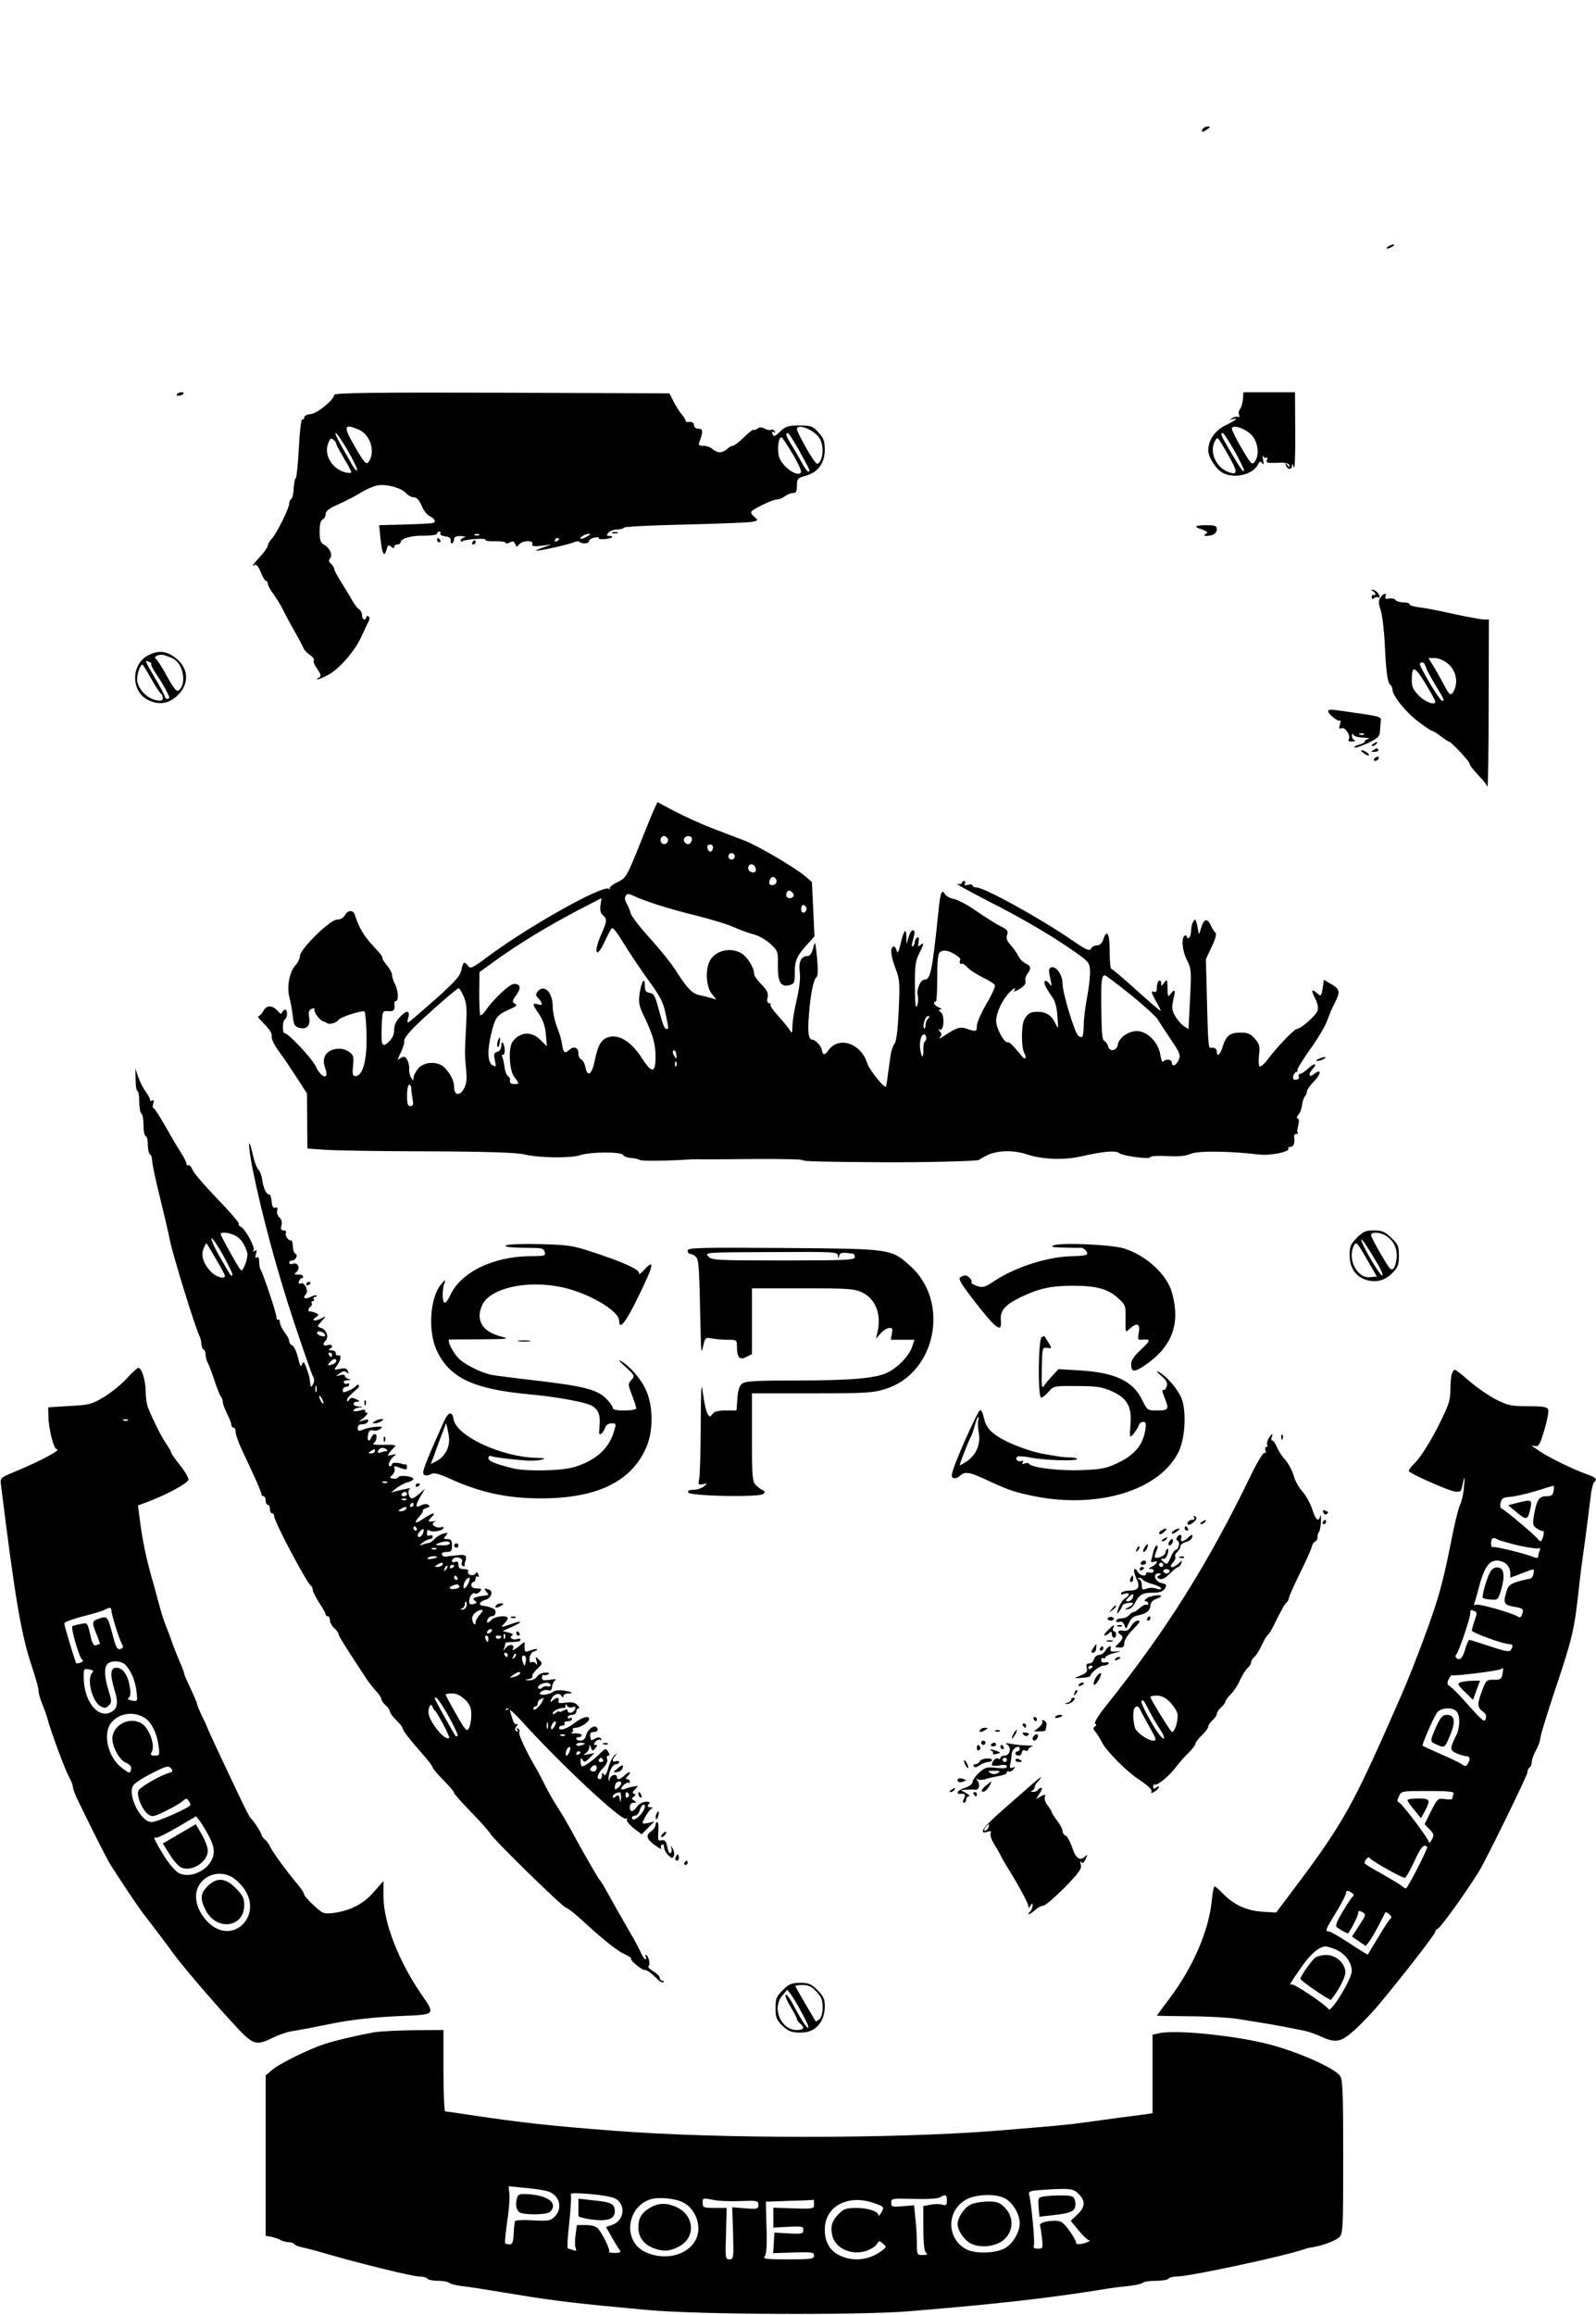 <?xml version="1.0" standalone="no"?>
<!DOCTYPE svg PUBLIC "-//W3C//DTD SVG 20010904//EN"
 "http://www.w3.org/TR/2001/REC-SVG-20010904/DTD/svg10.dtd">
<svg version="1.0" xmlns="http://www.w3.org/2000/svg"
 width="745pt" height="1080pt" viewBox="0 0 745 1080"
 preserveAspectRatio="xMidYMid meet">

<g transform="translate(0,1080) scale(0.1,-0.1)"
fill="#000000" stroke="none">
<path d="M5615 10199 c-11 -17 -2 -18 19 -3 17 12 17 14 4 14 -9 0 -20 -5 -23
-11z"/>
<path d="M6480 9650 c-8 -5 -10 -10 -5 -10 6 0 17 5 25 10 8 5 11 10 5 10 -5
0 -17 -5 -25 -10z"/>
<path d="M826 8961 c-4 -5 1 -8 9 -7 21 3 31 16 12 16 -9 0 -18 -4 -21 -9z"/>
<path d="M1560 8958 c0 -22 -80 -88 -111 -90 -16 -1 -29 -8 -29 -16 0 -7 -4
-11 -9 -8 -5 4 -12 -55 -16 -134 -4 -77 -11 -140 -14 -140 -4 0 -8 -21 -10
-47 -1 -27 -6 -49 -12 -51 -5 -2 -9 -12 -9 -21 0 -22 -58 -139 -82 -165 -10
-11 -18 -25 -18 -32 0 -6 -16 -29 -35 -50 -36 -39 -43 -50 -25 -39 6 4 18 -11
27 -34 9 -23 20 -41 25 -41 4 0 8 -6 8 -13 0 -7 12 -29 26 -48 14 -19 35 -52
45 -74 11 -22 35 -67 54 -100 19 -33 37 -68 41 -77 3 -9 17 -24 30 -33 14 -9
22 -20 19 -26 -4 -5 4 -23 16 -40 18 -26 19 -33 8 -40 -26 -16 2 -9 40 11 52
26 128 113 158 180 14 30 29 63 34 72 5 10 5 19 -1 23 -6 3 -10 1 -10 -4 0 -6
-4 -11 -10 -11 -5 0 -10 9 -10 20 0 10 -6 23 -13 27 -8 4 -22 23 -33 42 -10
19 -34 57 -51 85 -18 28 -33 56 -33 62 0 6 -7 17 -15 24 -11 9 -12 16 -4 26
13 16 -2 49 -30 64 -14 7 -19 21 -19 60 0 35 5 53 14 57 8 3 14 14 14 24 0 15
17 28 63 48 35 16 82 40 103 54 22 13 54 28 73 32 41 9 114 -10 137 -36 9 -11
26 -19 36 -19 13 0 25 -13 36 -39 9 -22 27 -45 40 -50 26 -13 29 -31 5 -32
-36 -3 -90 -5 -165 -7 l-78 -2 6 -62 c7 -71 18 -92 28 -53 6 22 9 25 21 15 11
-9 15 -9 15 -1 0 6 7 11 15 11 8 0 15 5 15 10 0 18 53 33 113 31 31 0 57 4 57
9 0 6 5 10 11 10 5 0 8 -4 4 -9 -3 -5 7 -11 22 -13 19 -2 28 -8 27 -20 -1 -10
2 -15 7 -12 5 3 9 12 9 20 0 9 10 14 33 13 17 -1 24 -3 15 -6 -10 -2 -18 -9
-18 -14 0 -6 5 -7 11 -3 16 9 111 15 105 6 -3 -5 17 -8 45 -7 27 1 49 -3 49
-7 0 -5 9 -4 19 1 15 8 20 7 26 -7 6 -15 8 -15 18 -2 15 19 69 21 62 2 -4 -10
6 -12 43 -8 l47 6 -40 -14 c-22 -8 -36 -14 -32 -15 15 -2 161 31 178 40 9 4
19 5 23 2 12 -12 46 -10 46 3 0 6 11 14 25 16 13 3 22 2 20 -2 -6 -9 53 -6 62
4 3 3 -2 6 -12 6 -14 0 -15 3 -5 15 7 8 25 15 41 15 15 0 30 4 33 9 3 4 133
11 288 14 156 4 295 9 311 13 27 6 27 7 7 24 -16 14 -17 20 -8 28 24 18 97 52
115 52 10 0 27 7 37 15 11 8 28 15 38 15 14 0 18 8 18 35 0 31 3 35 39 45 58
15 91 59 91 121 0 40 -5 55 -29 81 -27 30 -34 33 -90 33 -52 0 -64 -4 -89 -28
-25 -24 -30 -26 -36 -12 -4 10 -2 14 6 9 7 -4 8 -3 4 5 -4 6 -11 9 -16 6 -5
-3 -19 -1 -30 5 -15 8 -25 8 -34 1 -7 -6 -15 -9 -18 -6 -3 3 -23 -13 -45 -35
-23 -22 -46 -40 -53 -40 -6 0 -18 -7 -26 -15 -9 -8 -24 -15 -34 -15 -10 0 -25
7 -34 15 -8 8 -27 15 -41 15 -21 0 -26 4 -21 16 19 50 18 64 -3 64 -12 0 -21
6 -21 15 0 14 -12 19 -32 16 -5 0 -8 3 -8 7 0 5 -8 17 -17 28 -10 11 -27 38
-38 59 l-20 40 -783 3 c-602 2 -782 -1 -782 -10z m114 -162 c57 -24 81 -109
44 -154 -9 -10 -22 6 -59 70 -58 100 -56 114 15 84z m2106 -1 c16 -8 36 -25
44 -37 20 -28 21 -88 2 -113 -12 -17 -17 -12 -60 60 -25 44 -46 85 -46 92 0
17 25 16 60 -2z m-2157 -96 c26 -45 46 -87 44 -93 -2 -6 -16 11 -30 37 -15 26
-38 67 -52 92 -14 25 -22 45 -18 45 5 0 30 -37 56 -81z m2107 0 c52 -94 54
-99 43 -99 -5 0 -17 17 -28 38 -11 20 -32 57 -47 81 -29 46 -34 61 -20 61 4 0
27 -37 52 -81z m-2160 30 c0 -4 16 -34 35 -66 19 -32 35 -61 35 -66 0 -4 -12
-4 -27 -1 -61 15 -101 79 -82 133 9 26 14 29 25 20 8 -6 14 -15 14 -20z m2128
-43 c45 -78 50 -96 28 -96 -30 0 -81 46 -90 81 -9 36 -2 89 12 89 4 -1 26 -34
50 -74z m-1461 -382 c-3 -3 -12 -4 -19 -1 -8 3 -5 6 6 6 11 1 17 -2 13 -5z
m503 -7 c-14 -8 -27 -12 -30 -10 -7 6 23 23 40 23 8 0 4 -6 -10 -13z m-130
-11 c0 -3 -4 -8 -10 -11 -5 -3 -10 -1 -10 4 0 6 5 11 10 11 6 0 10 -2 10 -4z"/>
<path d="M5802 8938 c-2 -17 -7 -38 -13 -45 -6 -7 -9 -20 -5 -28 3 -9 2 -13
-4 -10 -5 3 -18 1 -27 -5 -17 -11 -17 -11 0 -6 33 10 17 -4 -30 -27 -51 -24
-82 -68 -83 -118 0 -32 37 -90 70 -106 53 -27 137 -7 161 38 9 18 13 19 21 8
7 -10 8 -5 4 16 -3 17 -3 24 0 17 3 -6 10 -10 15 -7 5 4 6 -1 3 -10 -6 -14 1
-16 46 -14 40 2 55 -1 58 -11 3 -13 2 -13 -8 0 -9 12 -11 12 -8 1 6 -22 28
-25 29 -4 1 13 3 11 8 -7 5 -14 8 59 7 162 l-1 188 -120 0 -121 0 -2 -32z m41
-168 c30 -34 37 -93 14 -124 -12 -17 -18 -11 -60 61 -26 44 -47 86 -47 93 0
22 63 2 93 -30z m-79 -76 c26 -47 46 -88 43 -90 -6 -6 -11 2 -71 102 -37 64
-41 74 -28 74 4 0 29 -39 56 -86z m-12 -51 c26 -49 20 -61 -23 -43 -55 23 -84
94 -58 142 11 20 13 20 35 -18 13 -21 34 -58 46 -81z"/>
<path d="M5584 8343 c4 -5 11 -8 14 -9 4 0 15 -4 25 -9 15 -6 16 -10 5 -16
-10 -7 -9 -9 4 -9 29 0 48 12 48 31 0 16 -8 19 -52 19 -28 0 -48 -3 -44 -7z"/>
<path d="M2858 8313 c6 -2 18 -2 25 0 6 3 1 5 -13 5 -14 0 -19 -2 -12 -5z"/>
<path d="M2040 8280 c0 -5 5 -10 11 -10 5 0 7 5 4 10 -3 6 -8 10 -11 10 -2 0
-4 -4 -4 -10z"/>
<path d="M2205 8270 c-3 -5 -1 -10 4 -10 6 0 11 5 11 10 0 6 -2 10 -4 10 -3 0
-8 -4 -11 -10z"/>
<path d="M6408 8043 c6 -2 12 -9 12 -14 0 -6 -4 -8 -8 -5 -5 3 -9 -1 -9 -9 0
-10 4 -12 12 -5 7 5 15 7 18 3 4 -3 7 -2 7 3 0 14 -22 34 -34 33 -6 0 -5 -3 2
-6z"/>
<path d="M6443 8011 c-9 -14 -8 -27 2 -58 7 -21 16 -92 19 -158 6 -131 13
-182 27 -191 5 -3 9 -13 9 -22 1 -29 66 -109 124 -151 30 -23 58 -41 62 -41 4
0 22 -11 40 -25 18 -14 35 -25 39 -25 8 0 95 -92 95 -102 0 -8 16 -29 56 -71
12 -12 24 -29 27 -37 3 -8 6 164 6 383 l1 397 -23 0 c-13 0 -77 12 -142 26
-66 15 -139 29 -162 31 -24 3 -43 9 -43 14 0 5 -13 9 -29 9 -17 0 -33 5 -37
11 -3 6 -17 9 -29 7 -16 -4 -22 -1 -18 9 8 20 -10 16 -24 -6z m316 -307 c34
-29 47 -76 32 -117 -14 -35 -24 -34 -44 6 -9 17 -30 56 -47 85 l-32 52 30 0
c18 0 43 -11 61 -26z m-103 -16 c3 -12 24 -50 45 -85 41 -66 45 -77 29 -71
-13 4 -109 166 -102 173 11 10 21 5 28 -17z m4 -87 c22 -37 40 -70 40 -74 0
-19 -46 -3 -76 27 -27 27 -34 42 -34 73 0 73 14 68 70 -26z"/>
<path d="M694 7744 c-82 -40 -85 -167 -4 -209 49 -25 96 -19 136 18 62 57 56
136 -15 184 -39 27 -73 29 -117 7z m113 -16 c48 -23 66 -117 28 -148 -10 -9
-22 5 -55 64 -22 42 -46 78 -52 82 -16 10 14 24 37 18 11 -3 30 -10 42 -16z
m-101 -26 c-3 -2 7 -23 23 -46 29 -42 61 -100 61 -111 0 -3 -4 -5 -10 -5 -5 0
-10 4 -10 9 0 5 -20 44 -45 85 -50 86 -51 88 -30 79 9 -3 14 -8 11 -11z m-1
-67 c20 -36 41 -67 46 -71 5 -3 9 -12 9 -21 0 -12 -7 -14 -32 -9 -44 8 -88 57
-88 97 0 28 15 69 25 69 2 0 20 -29 40 -65z"/>
<path d="M6200 7482 c0 -14 48 -51 55 -44 4 4 4 -4 0 -17 -6 -19 -4 -23 8 -18
17 6 43 -35 33 -52 -5 -7 2 -11 16 -10 13 0 17 3 11 6 -7 2 -13 12 -12 21 0
11 2 12 6 5 2 -7 23 -14 46 -14 23 -1 34 -3 25 -6 -10 -2 -18 -8 -18 -13 0 -4
-12 -11 -26 -14 -15 -4 -24 -9 -21 -13 3 -3 31 6 61 20 43 20 56 31 57 49 1
13 3 35 4 49 4 25 2 26 -108 42 -129 19 -137 20 -137 9z m167 -108 c-3 -3 -12
-4 -19 -1 -8 3 -5 6 6 6 11 1 17 -2 13 -5z"/>
<path d="M6410 7330 c-9 -6 -10 -10 -3 -10 6 0 15 5 18 10 8 12 4 12 -15 0z"/>
<path d="M6410 7300 c-12 -7 -10 -9 7 -7 12 0 19 5 17 9 -6 10 -6 10 -24 -2z"/>
<path d="M6366 7286 c10 -8 21 -12 24 -10 5 6 -21 24 -34 24 -6 0 -1 -6 10
-14z"/>
<path d="M6415 7260 c-3 -5 -2 -10 4 -10 5 0 13 5 16 10 3 6 2 10 -4 10 -5 0
-13 -4 -16 -10z"/>
<path d="M3054 7026 c-8 -17 -40 -96 -72 -176 -57 -141 -60 -146 -101 -166
-23 -11 -38 -24 -34 -29 4 -4 2 -5 -5 -1 -30 18 -374 -175 -564 -316 -72 -54
-83 -59 -93 -44 -18 23 -23 20 -31 -18 -5 -28 -28 -54 -124 -140 -66 -58 -122
-106 -125 -106 -4 0 -4 9 0 20 11 36 -5 40 -35 9 -21 -21 -30 -40 -30 -63 0
-22 -8 -40 -25 -56 -32 -30 -37 -17 -33 76 3 68 3 69 31 67 26 -2 32 5 28 35
-1 6 2 12 7 12 14 0 11 49 -4 79 -8 14 -14 34 -14 43 0 9 -11 30 -25 46 -13
16 -22 31 -20 34 3 3 -16 27 -42 54 -42 44 -68 87 -87 147 -7 23 -33 22 -46
-3 -7 -12 -21 -20 -37 -20 -32 0 -173 -138 -173 -170 0 -12 -9 -30 -19 -41
-30 -32 -43 -101 -30 -151 6 -24 13 -64 16 -90 4 -39 9 -47 30 -53 35 -9 53
10 46 49 -4 25 -1 35 12 40 11 4 15 2 13 -6 -4 -11 30 -53 42 -53 3 0 10 -4
17 -8 12 -8 44 1 54 16 9 13 113 46 121 38 3 -3 8 -53 9 -111 3 -115 -18 -190
-51 -190 -14 0 -16 8 -12 49 4 44 2 51 -22 66 -19 12 -36 15 -61 11 -46 -9
-64 -43 -47 -89 21 -56 -17 -49 -44 8 -17 37 -128 155 -145 155 -12 0 -11 57
1 65 13 8 13 45 1 45 -5 0 -11 -6 -14 -12 -3 -10 -8 -9 -18 3 -25 30 -54 32
-69 4 -7 -14 -18 -25 -23 -25 -6 0 1 -11 14 -24 41 -41 50 -56 47 -74 -1 -9
15 -42 38 -72 22 -30 59 -86 83 -123 l44 -68 1 -128 1 -129 85 -6 c47 -3 263
-7 480 -7 270 -1 411 -6 445 -14 70 -17 218 -19 263 -4 48 16 191 17 201 1 4
-7 20 -13 37 -14 16 -1 34 -5 39 -9 8 -6 119 -5 235 2 8 1 26 1 40 1 14 -1
128 0 253 1 126 1 231 -1 233 -5 4 -6 76 -8 379 -10 179 -1 440 5 445 11 3 3
22 14 43 24 46 21 122 22 180 2 71 -24 173 -28 252 -10 105 24 163 29 179 16
17 -14 146 -31 146 -19 0 5 35 7 78 5 54 -3 86 0 109 10 33 15 177 14 321 -3
54 -6 145 13 136 28 -3 4 2 8 10 8 15 0 21 17 17 48 -1 6 4 12 10 12 7 0 10 3
7 6 -4 3 -2 18 2 34 5 18 4 30 -2 32 -7 3 -5 9 3 18 8 8 15 29 17 45 2 17 8
34 13 40 5 5 9 15 9 22 0 8 16 31 36 51 33 34 32 59 -2 32 -22 -19 -30 -3 -9
20 27 30 12 34 -19 5 -15 -14 -32 -25 -38 -25 -5 0 -8 -6 -5 -13 3 -7 -3 -13
-13 -14 -13 -1 -16 4 -13 18 3 10 10 19 15 19 5 0 7 3 4 8 -2 4 24 47 59 96
35 48 71 109 80 134 9 26 25 64 36 84 26 51 24 63 -16 87 l-35 20 -6 -40 c-6
-37 -8 -38 -24 -24 -27 25 -32 17 -11 -22 12 -26 16 -45 11 -59 -9 -23 -78
-84 -96 -84 -12 0 -91 -82 -137 -143 -16 -21 -32 -35 -37 -32 -5 3 -6 27 -3
53 5 41 2 52 -19 76 -19 23 -33 29 -66 29 -51 0 -68 -14 -84 -64 -11 -39 -28
-53 -28 -24 0 13 -10 19 -30 17 -9 -1 -11 26 -16 223 l-5 190 27 58 c17 35 24
61 18 65 -5 4 -15 20 -22 35 -16 36 -33 31 -46 -14 -9 -31 -10 -32 -13 -9 -2
14 -6 32 -9 40 -4 13 -6 13 -14 0 -6 -8 -10 -27 -10 -42 0 -15 -4 -30 -10 -33
-5 -3 -10 -1 -10 5 0 6 -4 8 -10 5 -17 -11 -11 -72 11 -115 20 -38 21 -50 14
-181 l-7 -140 -22 14 c-11 8 -30 29 -40 47 -16 27 -17 39 -9 76 11 47 8 54
-13 27 -12 -16 -13 -13 -14 27 -1 42 -2 44 -15 26 -14 -18 -15 -18 -15 -2 0 9
-4 14 -10 11 -5 -3 -10 -18 -10 -32 0 -19 -4 -24 -16 -19 -12 5 -9 -6 10 -41
15 -25 25 -47 24 -49 -2 -1 -52 42 -113 97 -60 54 -113 99 -117 99 -5 0 -8 36
-8 79 0 85 -12 110 -29 61 -6 -20 -17 -30 -30 -30 -11 0 -24 -7 -28 -15 -8
-13 -21 -7 -80 33 -151 105 -418 252 -455 252 -10 0 -18 4 -18 9 0 5 -10 7
-22 3 -14 -3 -19 -2 -14 6 4 7 2 12 -3 12 -6 0 -11 -4 -11 -9 0 -5 -10 -7 -22
-4 -13 3 62 -38 165 -91 104 -52 248 -135 320 -183 129 -86 132 -89 135 -127
2 -22 -4 -76 -12 -120 -9 -45 -17 -107 -17 -138 -2 -58 -5 -64 -25 -50 -17 11
-74 200 -74 243 0 41 -30 84 -53 76 -13 -4 -13 -15 -2 -62 6 -28 5 -29 -8 -12
-8 10 -17 14 -20 10 -6 -9 5 -32 36 -76 12 -16 21 -50 23 -89 5 -62 5 -62 -10
-31 -17 36 -43 53 -83 53 -34 0 -46 -8 -62 -37 -14 -27 -14 -128 0 -155 13
-23 6 -35 -10 -16 -38 47 -61 69 -67 66 -15 -6 -54 65 -54 99 0 37 27 96 60
131 22 23 36 30 24 11 -4 -7 7 -3 25 7 21 13 31 25 28 36 -3 9 1 25 9 35 19
26 17 37 -8 48 -13 6 -28 22 -35 36 -7 14 -23 37 -36 51 -17 19 -21 31 -16 47
7 18 2 24 -34 42 -23 12 -73 44 -111 70 -38 27 -84 51 -102 55 -19 3 -38 14
-43 23 -15 26 -22 8 -31 -86 -28 -270 -36 -313 -64 -313 -19 0 -39 -45 -32
-73 3 -14 2 -36 -3 -49 -7 -16 -10 9 -10 90 -1 94 2 119 19 152 23 46 25 57 6
41 -11 -9 -12 -6 -8 15 3 19 1 25 -7 20 -6 -4 -11 -13 -11 -21 0 -8 -4 -16 -9
-20 -6 -3 -6 7 0 27 11 41 11 48 -1 48 -5 0 -14 -15 -19 -32 l-9 -33 -1 34
c-1 45 -11 34 -27 -31 -10 -43 -14 -49 -19 -31 -4 13 -11 20 -16 17 -15 -9
-10 -46 12 -104 19 -50 20 -67 14 -195 -4 -91 -11 -145 -20 -155 -7 -8 -15
-33 -18 -55 -3 -22 -9 -64 -13 -92 -3 -29 -8 -53 -9 -53 -14 0 -76 79 -86 108
-30 96 -134 131 -183 61 -16 -23 -26 -22 -30 4 -2 17 -31 47 -44 47 -18 0 -23
34 -16 115 7 98 22 167 35 176 7 4 8 35 3 90 -8 80 -9 82 -18 47 -6 -25 -15
-38 -27 -38 -29 0 -42 -27 -36 -74 4 -27 -1 -73 -13 -125 -11 -45 -20 -101
-21 -124 0 -37 -2 -40 -12 -23 -7 11 -31 41 -54 66 -24 26 -40 50 -36 53 3 4
1 7 -6 7 -9 0 -12 9 -8 27 4 21 -2 34 -29 61 -19 19 -34 41 -34 49 0 29 -31
79 -59 96 -53 31 -126 12 -150 -40 -19 -42 -14 -117 11 -148 l22 -28 -24 7
c-14 4 -37 10 -52 13 -37 7 -60 31 -117 121 -18 28 -71 94 -117 145 -46 50
-87 103 -90 117 -4 14 -12 34 -19 46 -8 12 -10 26 -5 34 7 12 13 12 37 1 55
-26 169 -62 292 -92 68 -17 148 -41 178 -55 30 -13 73 -29 95 -34 22 -6 56
-26 75 -44 34 -31 35 -35 34 -97 -1 -79 13 -105 52 -95 25 6 27 11 27 57 0 58
9 79 57 132 l35 39 -6 126 -6 127 -32 28 c-48 40 -219 141 -281 165 -28 11
-95 36 -147 56 -52 20 -132 56 -178 80 l-83 44 -15 -32z m62 -137 c10 -17 -13
-36 -27 -22 -12 12 -4 33 11 33 5 0 12 -5 16 -11z m114 -3 c0 -8 -5 -18 -11
-22 -14 -8 -33 11 -25 25 10 16 36 13 36 -3z m98 -43 c-4 -22 -22 -20 -26 1
-2 10 3 16 13 16 10 0 15 -7 13 -17z m102 -38 c0 -8 -7 -15 -15 -15 -8 0 -15
7 -15 15 0 8 7 15 15 15 8 0 15 -7 15 -15z m98 -58 c2 -10 -3 -17 -12 -17 -18
0 -29 16 -21 31 9 14 29 6 33 -14z m96 -52 c3 -9 -1 -18 -10 -22 -19 -7 -28 2
-21 22 8 19 23 19 31 0z m80 -76 c-8 -14 -34 -11 -34 4 0 8 3 17 7 20 9 9 34
-13 27 -24z m-901 -42 c-3 -23 0 -37 11 -46 21 -18 20 -29 -10 -96 -34 -79
-21 -110 15 -35 14 30 30 61 35 68 5 9 23 -12 55 -65 26 -43 74 -114 105 -158
72 -99 81 -116 95 -183 13 -64 13 -62 2 -62 -10 0 -17 19 -40 105 -13 49 -20
61 -38 63 -18 3 -23 10 -23 35 0 45 -17 16 -25 -43 -5 -37 -1 -55 21 -100 42
-88 54 -129 54 -191 0 -76 -17 -78 -64 -5 -50 79 -111 115 -161 96 -30 -11
-45 -40 -59 -109 -13 -63 -33 -78 -43 -31 -3 17 -12 34 -19 37 -8 3 -14 16
-14 28 0 29 -20 37 -43 17 -21 -19 -27 -14 -34 29 -2 18 -13 55 -24 81 -10 27
-19 69 -19 93 0 66 -40 106 -70 70 -10 -13 -10 -19 4 -33 22 -25 20 -35 -4
-27 -27 8 -25 -1 7 -47 18 -27 28 -56 31 -94 l5 -55 -31 30 c-41 42 -94 38
-129 -8 -21 -27 -16 -134 7 -164 11 -14 20 -28 20 -30 0 -3 -9 -5 -20 -4 -18
1 -22 5 -19 23 0 4 -4 10 -10 14 -6 3 -14 23 -16 44 -3 21 -8 42 -11 47 -3 5
-1 9 5 9 5 0 8 11 7 25 -4 33 -16 45 -16 16 0 -14 -7 -25 -19 -28 -15 -4 -17
-10 -11 -39 7 -31 6 -33 -11 -23 -24 12 -25 73 -4 155 17 67 26 79 74 101 47
21 48 23 32 32 -11 7 -9 15 9 39 24 33 20 52 -11 52 -20 0 -97 -72 -132 -124
-11 -15 -22 -25 -25 -22 -3 4 -5 50 -5 104 l1 97 83 60 c104 74 230 151 374
227 61 31 111 58 112 58 1 0 -1 -15 -4 -33z m962 -17 c0 -7 -6 -15 -12 -17 -8
-3 -13 4 -13 17 0 13 5 20 13 18 6 -3 12 -11 12 -18z m700 -217 c11 -7 19 -16
18 -18 -6 -12 -2 -26 5 -21 5 3 18 -5 28 -17 11 -12 43 -33 72 -47 28 -13 54
-30 56 -36 3 -7 -15 -46 -40 -88 -24 -41 -44 -87 -44 -101 0 -28 -4 -29 -48
-14 -31 11 -48 5 -112 -38 -14 -9 -19 -11 -13 -3 10 11 10 17 0 29 -8 10 -8
12 -1 8 20 -11 25 65 6 81 -13 10 -13 12 -1 13 8 0 4 4 -8 9 -13 5 -23 14 -23
20 0 6 3 9 8 6 4 -2 7 47 7 110 0 91 3 117 15 124 17 11 45 4 75 -17z m815
-185 c62 -51 118 -102 124 -113 6 -11 33 -52 60 -92 44 -65 48 -75 38 -98 -12
-27 -32 -34 -32 -11 0 15 -31 17 -41 3 -3 -5 -9 10 -13 34 -9 57 -61 109 -109
109 -40 0 -84 -31 -89 -63 -4 -29 -38 -36 -45 -9 -3 12 -11 23 -18 26 -10 3
-13 40 -14 146 -2 134 1 160 17 160 4 0 59 -42 122 -92z m-3116 -6 c14 -31 16
-56 12 -133 -7 -124 -7 -144 0 -210 4 -42 2 -65 -10 -87 -19 -36 -46 -33 -46
5 0 29 -14 59 -43 91 -31 33 -98 31 -126 -4 -12 -15 -21 -34 -21 -43 -1 -14
-2 -14 -11 2 -6 9 -9 25 -9 35 3 26 -11 62 -24 62 -7 0 -18 -6 -25 -12 -7 -7
-3 7 9 30 12 24 19 50 17 57 -3 7 20 37 51 68 67 65 194 176 203 177 3 0 14
-17 23 -38z m2168 -104 c-7 -7 -12 -21 -12 -32 0 -10 -3 -17 -6 -13 -10 10 5
57 18 57 9 0 9 -3 0 -12z m-12 -103 c-9 -11 -10 -14 -10 -52 0 -35 -10 -24
-15 17 -5 40 12 80 26 59 4 -7 4 -18 -1 -24z m-1163 -67 c2 -18 0 -20 -7 -8
-12 18 -13 30 -2 30 4 0 9 -10 9 -22z m0 -50 c-3 -8 -6 -5 -6 6 -1 11 2 17 5
13 3 -3 4 -12 1 -19z m-1237 -107 c0 -10 3 -33 6 -50 5 -24 3 -31 -10 -31 -13
0 -16 11 -16 50 0 28 5 50 10 50 6 0 10 -8 10 -19z"/>
<path d="M2324 5945 c-3 -8 -4 -20 -2 -27 3 -7 7 -1 10 15 6 29 1 36 -8 12z"/>
<path d="M6155 5860 c-13 -6 -15 -9 -5 -9 8 0 22 4 30 9 18 12 2 12 -25 0z"/>
<path d="M633 5762 c0 -28 4 -52 9 -52 4 0 8 -22 8 -49 0 -28 5 -53 10 -56 6
-3 10 -28 10 -56 0 -27 5 -49 10 -49 6 0 10 -18 10 -39 0 -22 5 -43 10 -46 6
-3 10 -16 10 -28 0 -13 15 -86 34 -162 19 -77 42 -174 50 -215 15 -72 118
-406 137 -442 5 -10 9 -27 9 -37 0 -11 5 -23 10 -26 6 -3 10 -15 10 -26 0 -10
4 -27 10 -37 5 -9 19 -46 31 -82 12 -36 25 -69 30 -75 5 -5 9 -16 9 -25 0 -9
9 -33 20 -55 11 -22 20 -45 20 -52 0 -7 5 -13 10 -13 6 0 10 -9 10 -21 0 -11
13 -48 29 -82 16 -34 43 -92 60 -129 17 -37 31 -72 31 -77 0 -6 5 -11 10 -11
6 0 10 -9 10 -20 0 -11 5 -20 10 -20 6 0 10 -9 10 -20 0 -11 5 -20 10 -20 6 0
10 -6 10 -14 0 -24 155 -317 172 -324 4 -2 8 -11 8 -19 0 -8 14 -35 30 -60 16
-24 30 -48 30 -54 0 -5 5 -9 10 -9 6 0 10 -8 10 -18 0 -11 9 -27 20 -37 11
-10 20 -22 20 -27 0 -9 27 -52 106 -172 10 -16 24 -36 29 -44 6 -9 22 -30 37
-47 16 -16 28 -35 28 -41 0 -6 9 -19 20 -29 11 -10 20 -23 20 -30 0 -6 14 -24
30 -40 17 -16 30 -33 30 -38 0 -10 34 -54 98 -126 23 -26 42 -52 42 -57 1 -5
23 -31 50 -59 28 -27 50 -54 50 -59 0 -5 35 -44 77 -87 42 -43 85 -91 94 -106
24 -36 339 -343 352 -343 6 0 39 -26 73 -57 100 -92 161 -141 199 -159 20 -9
34 -19 31 -21 -7 -7 49 -53 63 -53 12 0 29 -12 61 -44 11 -11 23 -16 27 -13 3
4 1 7 -5 7 -7 0 -12 6 -12 13 0 7 -14 21 -31 31 -17 10 -27 21 -21 25 10 6 -2
51 -13 51 -4 0 -3 -4 0 -10 3 -5 3 -10 -2 -10 -4 0 -15 15 -22 32 -8 18 -30
60 -50 93 -34 59 -87 152 -119 210 -9 17 -20 32 -23 35 -6 6 -87 146 -130 227
-16 29 -44 78 -64 109 -20 30 -46 76 -59 102 -12 26 -33 65 -46 87 -47 81 -81
155 -76 164 4 5 1 13 -5 17 -8 5 -9 3 -4 -6 5 -9 4 -11 -4 -6 -9 6 -9 11 1 24
7 9 8 13 2 9 -7 -4 -15 3 -19 16 -4 12 -8 25 -10 30 -1 4 -3 12 -4 18 0 5 -6
7 -13 3 -7 -4 -8 -3 -4 5 5 7 29 -12 69 -56 187 -206 469 -469 489 -457 6 4 8
3 4 -4 -3 -5 11 -24 31 -40 l38 -29 30 30 30 30 -28 -7 c-15 -3 -27 -4 -27 -1
0 14 31 64 42 68 8 3 5 6 -6 6 -14 1 -16 4 -8 14 8 10 5 12 -14 12 -14 -1 -32
-11 -40 -23 -19 -27 -34 -28 -34 -2 0 12 7 20 18 20 14 0 15 2 2 10 -12 8 -13
11 -1 19 10 7 10 10 1 13 -9 3 -8 9 5 21 16 17 16 18 -6 13 -13 -2 -32 -7 -41
-11 -10 -4 -18 -4 -18 0 0 11 27 34 34 28 3 -4 6 -1 6 5 0 7 -5 12 -12 12 -9
0 -9 3 0 12 22 22 13 29 -10 8 -24 -22 -38 -26 -38 -10 0 17 -28 11 -33 -7 -4
-16 -5 -16 -6 -1 -2 28 18 68 34 68 8 0 15 4 15 10 0 5 -7 7 -15 4 -18 -7 -20
7 -2 26 10 12 9 12 -4 2 -9 -7 -22 -33 -29 -58 -9 -31 -16 -41 -21 -32 -7 10
-9 9 -9 -4 0 -10 -4 -18 -10 -18 -18 0 -10 27 15 52 16 16 23 32 19 42 -3 9
-1 16 5 16 8 0 8 5 0 18 -11 18 -13 17 -38 -8 -29 -29 -71 -60 -83 -60 -5 0
-8 10 -8 23 0 18 2 19 10 7 8 -13 13 -11 32 9 l23 23 -30 -6 c-24 -5 -26 -4
-12 4 9 6 17 19 18 28 0 15 1 15 8 -1 6 -17 8 -17 20 -3 10 12 11 16 1 16 -10
0 -10 3 0 15 7 8 17 12 23 8 6 -3 7 -1 3 5 -5 9 -13 9 -27 2 -10 -6 -19 -9
-20 -8 -8 29 -5 38 12 38 19 0 25 11 13 23 -12 11 -42 -12 -48 -38 -4 -16 -13
-25 -26 -25 -11 0 -20 4 -20 9 0 5 6 8 13 7 6 0 12 4 12 9 0 6 -13 9 -30 9
-16 -1 -24 0 -17 3 6 3 10 9 6 14 -3 5 3 9 13 9 22 0 63 27 63 41 0 17 -31 9
-67 -18 -37 -29 -73 -40 -73 -23 0 6 7 10 16 10 8 0 12 4 9 10 -3 6 3 10 14
10 12 0 21 5 21 11 0 5 -4 7 -10 4 -5 -3 -10 -1 -10 4 0 6 9 11 20 11 11 0 20
7 20 15 0 8 5 15 11 15 6 0 3 7 -6 16 -11 12 -27 15 -55 11 -30 -4 -37 -2 -33
9 6 17 -9 18 -26 2 -11 -11 -13 -10 -9 1 7 25 37 38 48 21 6 -10 10 -11 10 -2
0 6 10 12 22 12 30 0 19 7 -22 14 -19 2 -40 0 -46 -5 -17 -14 -64 -21 -64 -10
0 12 27 22 43 15 8 -3 13 4 14 17 1 12 8 26 15 31 8 5 -2 6 -24 2 -31 -5 -38
-3 -38 10 0 10 4 15 8 12 4 -2 14 -1 21 3 9 6 4 8 -14 8 -15 0 -31 -8 -38 -18
-7 -11 -22 -18 -37 -18 -24 2 -24 2 -2 6 12 2 20 8 17 13 -3 5 7 20 22 34 27
25 27 26 9 43 -17 17 -18 17 -11 -7 4 -17 3 -21 -3 -11 -5 7 -15 10 -21 7 -7
-5 -10 2 -9 18 1 15 10 29 21 32 10 3 17 8 14 10 -2 3 -16 0 -31 -5 -22 -9
-26 -8 -27 7 -1 9 -1 21 1 27 1 5 -7 2 -17 -6 -26 -23 -47 -34 -39 -21 12 20
-17 25 -32 6 -14 -18 -14 -18 -8 -1 3 10 6 21 6 23 0 2 16 4 35 4 19 0 35 4
35 10 0 5 -7 7 -15 4 -20 -8 -41 6 -25 16 8 5 2 10 -16 14 l-28 7 42 19 c54
24 54 33 1 15 -52 -19 -54 -19 -35 1 9 8 16 20 16 25 0 15 -57 10 -74 -6 -8
-8 -17 -15 -20 -15 -3 0 -3 7 0 15 4 8 12 15 19 15 20 0 26 28 7 36 -22 9 -29
11 -47 13 -24 2 -17 20 9 27 28 7 41 40 19 48 -23 9 -26 7 -13 -9 7 -8 11 -15
9 -16 -2 0 -17 -3 -34 -5 -36 -6 -43 -13 -26 -23 9 -6 7 -10 -8 -14 -15 -4
-21 0 -21 11 0 24 16 46 28 38 5 -3 15 1 22 9 11 13 8 15 -14 15 -16 0 -26 5
-26 15 0 8 5 15 10 15 6 0 10 7 10 16 0 8 4 12 10 9 6 -3 7 1 3 10 -4 12 -8
13 -13 4 -5 -6 -15 -9 -25 -6 -9 4 -13 11 -10 17 4 6 -5 10 -19 10 -19 0 -26
5 -26 20 0 13 -5 18 -15 14 -8 -4 -15 -2 -15 4 0 14 24 22 40 12 7 -4 10 -12
6 -18 -3 -6 -2 -14 4 -17 6 -4 10 -3 9 2 -1 4 0 10 1 13 12 33 7 39 -33 35
-23 -2 -48 -5 -56 -7 -7 -1 -16 3 -18 10 -3 7 5 12 21 12 22 0 26 4 26 30 0
24 -4 30 -21 30 -19 0 -20 2 -8 16 12 15 11 16 -11 10 -14 -4 -32 -15 -40 -24
-9 -10 -20 -18 -25 -19 -6 -1 -19 -4 -30 -8 -20 -7 -20 -6 -1 9 11 9 26 16 33
16 7 0 13 5 13 11 0 6 -6 9 -14 6 -10 -4 -14 0 -13 13 1 12 5 16 12 10 12 -10
65 -1 65 12 0 5 -4 7 -9 4 -11 -7 -41 3 -41 14 0 5 6 10 13 13 6 2 2 2 -10 0
-27 -4 -28 0 -7 21 24 24 1 19 -40 -9 -39 -27 -47 -21 -17 12 11 12 17 23 15
26 -3 3 4 8 17 12 16 5 18 9 8 15 -7 5 -21 4 -32 -2 -28 -15 -30 -4 -6 38 l23
39 -25 -22 c-14 -13 -30 -23 -36 -23 -15 0 -23 38 -9 45 12 5 -22 0 -64 -11
l-25 -7 26 21 c14 11 38 24 52 27 15 4 27 11 27 15 0 13 -63 21 -71 9 -3 -6
-15 -9 -24 -7 -17 3 -17 5 -3 18 8 8 13 21 10 28 -5 15 -1 15 32 2 21 -7 26
-6 26 5 0 8 -3 14 -7 14 -5 -1 -10 -1 -13 1 -22 8 -50 8 -50 0 0 -6 -4 -10
-10 -10 -13 0 0 32 19 47 13 10 12 11 -9 6 -23 -6 -24 -5 -10 13 8 10 20 22
25 27 6 4 -6 7 -25 7 -75 -1 -85 0 -75 8 14 10 18 42 5 42 -6 0 -13 -7 -16
-15 -10 -25 -22 -17 -16 11 3 19 9 24 23 21 10 -3 25 0 34 7 14 10 11 12 -17
10 -18 -1 -45 -6 -60 -12 -24 -10 -28 -9 -28 7 0 12 7 17 21 17 12 -1 24 5 27
13 3 10 -2 11 -19 6 l-24 -8 25 21 c14 12 19 21 12 22 -7 0 -11 4 -7 9 3 6 -6
6 -25 1 -17 -5 -30 -5 -30 0 0 5 10 11 23 13 l22 4 -22 2 c-27 1 -31 21 -5 22
13 0 12 3 -6 12 -19 8 -25 8 -33 -4 -5 -8 -9 -9 -9 -2 0 11 8 20 45 52 9 7 14
16 10 19 -3 4 -9 2 -13 -3 -4 -6 -19 -16 -34 -22 -24 -11 -28 -10 -28 2 0 8 7
15 15 15 8 0 15 5 15 11 0 5 -4 8 -9 4 -5 -3 -12 -1 -16 5 -3 6 4 11 17 11 17
1 18 3 6 6 -10 2 -18 9 -18 14 0 6 -10 7 -22 4 -23 -7 -23 -7 -3 8 14 11 24
12 33 5 9 -8 11 -7 6 6 -5 13 -14 15 -37 10 -29 -6 -30 -6 -13 17 19 28 21 50
4 46 -7 -1 -12 4 -11 11 2 6 -7 12 -20 13 -12 0 -16 3 -9 6 20 8 13 25 -8 18
-22 -7 -26 5 -9 22 15 15 2 51 -22 58 -20 7 -20 7 3 32 22 25 22 25 1 14 -31
-16 -53 -14 -30 3 17 13 17 14 0 21 -10 5 -21 7 -25 7 -12 -3 -10 16 2 23 6 4
8 11 5 16 -4 5 -1 9 5 9 6 0 8 5 5 10 -3 6 -1 10 6 10 7 0 10 3 7 6 -4 3 -16
0 -28 -6 -24 -13 -40 -6 -23 11 16 16 -5 59 -23 52 -10 -4 -12 0 -8 11 3 8 9
14 12 13 4 -1 7 3 7 8 0 6 -11 10 -23 9 -19 0 -21 2 -10 10 21 16 11 48 -13
41 -11 -4 -19 -2 -19 4 0 6 6 11 14 11 17 0 29 27 14 32 -5 2 -11 18 -11 35
-1 17 -5 29 -8 27 -11 -6 -31 24 -24 36 3 5 -1 10 -10 10 -13 0 -16 6 -11 24
4 15 0 28 -10 37 -8 7 -13 21 -10 32 3 13 0 17 -9 13 -10 -3 -15 5 -17 30 -2
19 -7 33 -11 32 -12 -4 -28 29 -33 69 -3 20 -11 41 -18 47 -7 6 -19 38 -26 70
-23 101 -23 42 0 -72 44 -215 114 -473 191 -706 44 -131 84 -247 90 -257 7
-13 7 -25 0 -37 -8 -14 -11 -14 -12 -2 -1 8 -3 22 -4 30 -1 8 -8 31 -15 49
-11 30 -14 32 -20 16 -5 -15 -10 -7 -19 32 -7 28 -19 54 -27 57 -8 3 -14 12
-14 19 0 8 -9 26 -21 41 -11 14 -21 34 -22 45 0 11 -5 17 -9 15 -4 -3 -8 3 -8
13 0 19 -65 211 -74 221 -3 3 -6 18 -6 34 0 19 -4 27 -11 22 -8 -4 -9 1 -4 16
5 17 4 21 -5 15 -9 -5 -11 -4 -6 3 8 14 -41 101 -60 109 -8 3 -12 9 -9 13 3 5
-42 57 -100 117 -57 59 -110 120 -116 135 -6 15 -15 25 -20 22 -5 -3 -9 1 -9
8 0 7 -13 32 -28 55 -15 23 -47 78 -72 122 -25 44 -49 81 -53 81 -5 0 -5 10
-2 21 5 15 4 19 -4 15 -6 -4 -11 -2 -11 4 0 6 -9 23 -21 39 -11 15 -26 45 -34
67 l-13 39 1 -53z m465 -726 c26 -13 42 -37 56 -79 3 -10 -1 -34 -9 -54 -15
-35 -16 -36 -29 -17 -20 30 -86 150 -86 157 0 12 40 7 68 -7z m-13 -184 c-7
-7 -5 -9 -58 83 -25 43 -43 83 -40 88 3 5 27 -30 54 -78 27 -49 47 -90 44 -93z
m-76 73 c23 -38 41 -73 41 -77 0 -17 -39 -6 -63 17 -37 38 -50 76 -37 110 6
15 12 26 14 24 3 -2 23 -36 45 -74z m508 -352 c3 -7 -3 -9 -16 -6 -12 3 -21
10 -21 15 0 13 32 6 37 -9z m33 -93 c0 -5 -2 -10 -4 -10 -3 0 -8 5 -11 10 -3
6 -1 10 4 10 6 0 11 -4 11 -10z m20 -29 c0 -5 -7 -12 -16 -15 -24 -9 -28 -7
-14 9 14 17 30 20 30 6z m-93 -143 c-3 -7 -5 -2 -5 12 0 14 2 19 5 13 2 -7 2
-19 0 -25z m33 -53 c0 -5 -5 -3 -10 5 -5 8 -10 20 -10 25 0 6 5 3 10 -5 5 -8
10 -19 10 -25z m296 -218 c4 -4 2 -7 -4 -7 -5 0 -18 -3 -26 -6 -12 -4 -15 -2
-10 9 5 15 27 17 40 4z m-56 -7 c0 -5 -8 -10 -17 -10 -15 0 -16 2 -3 10 19 12
20 12 20 0z m57 -146 c-3 -3 -12 -4 -19 -1 -8 3 -5 6 6 6 11 1 17 -2 13 -5z
m93 -54 c0 -5 -7 -10 -16 -10 -8 0 -12 5 -9 10 3 6 10 10 16 10 5 0 9 -4 9
-10z m-3 -26 c-3 -3 -12 -4 -19 -1 -8 3 -5 6 6 6 11 1 17 -2 13 -5z m33 -24
c0 -5 -5 -10 -11 -10 -5 0 -7 5 -4 10 3 6 8 10 11 10 2 0 4 -4 4 -10z m-35
-20 c-3 -5 -14 -10 -23 -10 -15 0 -15 2 -2 10 20 13 33 13 25 0z m50 -90 c3
-5 1 -10 -4 -10 -6 0 -11 5 -11 10 0 6 2 10 4 10 3 0 8 -4 11 -10z m29 -24
c-6 -16 -24 -23 -24 -8 0 10 22 33 27 28 2 -2 1 -11 -3 -20z m126 -46 c0 -5
-17 -10 -37 -9 -31 0 -34 2 -18 9 28 12 55 12 55 0z m-63 -26 c-3 -3 -12 -4
-19 -1 -8 3 -5 6 6 6 11 1 17 -2 13 -5z m3 -38 c0 -2 -11 -6 -25 -8 -13 -3
-22 -1 -19 3 5 9 44 13 44 5z m25 -36 c-3 -5 -14 -10 -23 -10 -15 0 -15 2 -2
10 20 13 33 13 25 0z m16 -23 c-10 -9 -11 -8 -5 6 3 10 9 15 12 12 3 -3 0 -11
-7 -18z m39 19 c0 -3 -4 -8 -10 -11 -5 -3 -10 -1 -10 4 0 6 5 11 10 11 6 0 10
-2 10 -4z m15 -56 c3 -5 1 -10 -4 -10 -6 0 -11 5 -11 10 0 6 2 10 4 10 3 0 8
-4 11 -10z m52 -25 c-13 -26 -27 -34 -23 -12 2 18 16 37 26 37 4 0 3 -11 -3
-25z m-43 -14 c3 -5 -5 -11 -19 -13 -26 -5 -35 6 -12 15 19 8 25 8 31 -2z m33
-96 c-4 -8 -12 -15 -19 -14 -10 0 -10 2 0 6 6 2 12 12 12 21 0 8 3 13 6 9 4
-3 4 -13 1 -22z m63 -37 c-11 -12 -20 -28 -20 -37 0 -18 -13 -6 -16 16 -3 18
22 42 44 43 8 0 5 -8 -8 -22z m55 -78 c-3 -5 -11 -10 -16 -10 -6 0 -7 5 -4 10
3 6 11 10 16 10 6 0 7 -4 4 -10z m62 -32 c-3 -8 -6 -5 -6 6 -1 11 2 17 5 13 3
-3 4 -12 1 -19z m-77 -3 c0 -8 -2 -15 -4 -15 -2 0 -6 7 -10 15 -3 8 -1 15 4
15 6 0 10 -7 10 -15z m60 11 c0 -11 -19 -15 -25 -6 -3 5 1 10 9 10 9 0 16 -2
16 -4z m30 -86 c0 -5 -2 -10 -4 -10 -3 0 -8 5 -11 10 -3 6 -1 10 4 10 6 0 11
-4 11 -10z m31 -13 c-10 -9 -11 -8 -5 6 3 10 9 15 12 12 3 -3 0 -11 -7 -18z
m54 -15 c-6 -28 -6 -28 -14 -7 -9 22 -4 38 9 30 4 -3 7 -13 5 -23z m-29 -61
c-3 -5 -16 -11 -28 -14 -22 -6 -22 -5 -4 8 22 17 40 20 32 6z m144 -52 c0 -6
-6 -9 -14 -6 -7 3 -19 0 -25 -6 -6 -6 -14 -7 -18 -3 -9 9 16 26 40 26 9 0 17
-5 17 -11z m-399 -68 c23 -23 29 -38 29 -71 0 -23 -5 -51 -11 -62 -10 -18 -16
-12 -60 66 -27 47 -49 88 -49 91 0 3 14 5 31 5 20 0 40 -10 60 -29z m-77 -77
c26 -47 45 -88 42 -91 -3 -4 -7 -4 -9 -2 -11 15 -97 170 -97 174 0 20 22 -7
64 -81z m437 68 c-14 -26 -41 -48 -41 -33 0 6 5 11 10 11 6 0 10 6 10 14 0 12
9 20 28 25 1 1 -2 -7 -7 -17z m-501 -42 c11 -7 71 -122 67 -127 -19 -18 -97
78 -97 120 0 27 13 44 19 25 2 -7 7 -15 11 -18z m643 16 c13 5 16 2 11 -10 -7
-18 -34 -22 -34 -6 0 7 -6 7 -20 0 -11 -6 -20 -8 -20 -4 0 3 -7 1 -15 -6 -9
-8 -15 -8 -15 -2 0 11 38 28 53 24 4 -1 7 4 7 11 0 9 2 9 8 -1 5 -7 16 -10 25
-6z m-116 -98 c-3 -7 -5 -2 -5 12 0 14 2 19 5 13 2 -7 2 -19 0 -25z m33 11
c-7 -11 -14 -19 -16 -16 -7 7 7 37 17 37 6 0 5 -9 -1 -21z m47 -45 c-3 -3 -12
-4 -19 -1 -8 3 -5 6 6 6 11 1 17 -2 13 -5z m93 -38 c0 -2 -9 -6 -20 -9 -11 -3
-20 -1 -20 4 0 5 9 9 20 9 11 0 20 -2 20 -4z m-73 -41 c-7 -13 -14 -20 -15
-14 -5 14 6 39 17 39 5 0 4 -11 -2 -25z m53 1 c0 -3 -4 -8 -10 -11 -5 -3 -10
-1 -10 4 0 6 5 11 10 11 6 0 10 -2 10 -4z m105 -36 c3 -5 -1 -10 -10 -10 -9 0
-13 5 -10 10 3 6 8 10 10 10 2 0 7 -4 10 -10z m-31 -45 c-3 -7 -12 -11 -20 -8
-11 4 -12 9 -3 19 14 17 30 9 23 -11z m116 -64 c0 -5 -7 -14 -15 -21 -12 -10
-15 -10 -15 2 0 8 3 18 7 21 9 10 23 9 23 -2z m-1 -68 c-2 -25 -2 -25 -6 -5
-4 19 -7 21 -19 11 -9 -7 -14 -8 -14 -1 0 10 15 19 33 21 4 1 6 -11 6 -26z
m36 18 c3 -5 1 -12 -5 -16 -5 -3 -10 1 -10 9 0 18 6 21 15 7z m75 -58 c-2 -32
-60 -82 -60 -52 0 5 7 9 15 9 8 0 17 11 21 25 5 22 25 36 24 18z"/>
<path d="M6334 5026 c-29 -29 -34 -41 -34 -81 0 -58 27 -99 75 -115 47 -15 89
-5 125 32 25 25 30 37 30 80 0 45 -4 54 -36 84 -29 28 -43 34 -81 34 -38 0
-50 -5 -79 -34z m129 13 c37 -21 56 -52 57 -95 0 -22 -6 -48 -13 -58 -12 -17
-18 -11 -60 61 -26 44 -47 85 -47 91 0 15 35 15 63 1z m-29 -141 c15 -27 24
-48 18 -48 -11 0 -88 129 -97 163 -6 22 28 -28 79 -115z m-38 -56 c-62 -7
-109 87 -75 149 9 18 15 12 58 -63 l48 -83 -31 -3z"/>
<path d="M2365 4991 c-19 -8 16 -12 137 -13 27 0 38 -5 41 -19 5 -17 -1 -19
-66 -19 -177 -1 -331 -77 -378 -188 -8 -17 -18 -30 -24 -29 -11 4 -12 61 0 92
6 17 4 17 -14 -4 -54 -61 -65 -220 -22 -312 61 -128 172 -180 436 -204 120
-11 259 -36 288 -53 32 -19 41 -45 35 -101 -3 -31 -1 -37 9 -29 7 5 15 18 18
29 4 11 15 19 30 19 22 0 22 -2 11 -38 -24 -81 -86 -136 -186 -166 -61 -18
-223 -21 -285 -6 -88 22 -115 34 -115 48 0 8 6 12 14 9 15 -6 98 -16 171 -21
22 -1 51 1 65 5 19 5 14 7 -23 8 -165 3 -378 102 -390 181 -6 39 -25 34 -45
-12 -93 -207 -105 -240 -92 -248 7 -5 21 -3 31 3 14 8 32 4 86 -20 145 -66
271 -93 428 -93 260 0 421 77 491 236 34 77 34 191 0 268 -24 54 -78 116 -120
138 -11 6 -1 -7 24 -29 43 -39 44 -42 28 -60 -17 -18 -17 -22 2 -71 11 -29 20
-57 20 -62 0 -6 -25 -10 -55 -10 -39 0 -55 4 -55 13 0 7 -15 27 -33 45 -42 40
-105 56 -327 82 -96 11 -188 23 -205 26 -52 11 -129 50 -157 80 -27 30 -53 83
-40 85 4 0 70 1 147 1 132 1 137 2 91 14 -85 22 -117 77 -85 146 36 79 209
118 372 83 123 -26 267 -110 267 -156 0 -47 31 -9 88 109 75 152 81 185 26
125 -14 -16 -24 -21 -21 -13 4 17 -75 53 -223 101 -84 28 -112 32 -235 35 -77
2 -149 0 -160 -5z m-278 -954 c-9 -20 -28 -42 -46 -51 l-30 -16 14 37 c7 21
23 63 34 93 12 30 22 57 22 60 1 3 6 -16 11 -41 7 -35 6 -54 -5 -82z"/>
<path d="M4920 4991 c-19 -7 -9 -10 45 -11 39 -1 74 -2 79 -1 13 3 36 -20 30
-30 -3 -5 -31 -9 -62 -9 -116 -1 -267 -48 -369 -115 -47 -31 -55 -33 -83 -24
-17 6 -29 14 -26 17 8 7 -14 32 -28 32 -6 0 -17 -4 -24 -9 -11 -6 8 -36 75
-122 94 -120 120 -138 115 -81 -5 47 17 73 91 110 85 41 143 54 247 54 108 0
162 -15 208 -57 36 -32 37 -36 36 -98 -1 -65 -1 -65 19 -46 34 31 50 25 43
-17 -6 -30 -5 -35 11 -34 46 5 46 -2 1 -44 -33 -30 -48 -52 -48 -69 0 -39 14
-40 63 -7 129 87 169 195 127 342 -24 84 -121 172 -223 204 -59 18 -287 28
-327 15z"/>
<path d="M3210 4966 c0 -9 6 -16 14 -16 7 0 19 -7 26 -15 12 -15 14 -41 20
-330 2 -111 4 -124 12 -86 9 41 11 43 40 37 17 -3 50 -6 74 -6 43 0 44 -1 44
-32 0 -51 13 -65 44 -48 l26 13 0 154 0 153 237 0 c218 0 240 -2 279 -20 62
-31 89 -102 70 -185 l-7 -30 21 24 c12 14 30 25 40 26 15 1 18 -3 13 -27 l-5
-28 55 0 56 0 -11 -32 c-14 -42 -63 -94 -111 -119 -55 -29 -170 -39 -433 -39
-177 0 -234 -3 -249 -14 -13 -9 -20 -30 -23 -70 l-4 -56 -51 0 c-35 0 -53 -5
-62 -17 -11 -15 -13 -15 -24 5 -6 12 -15 54 -20 94 -7 58 -9 28 -10 -148 0
-122 -4 -235 -7 -252 -6 -28 -4 -30 17 -26 23 5 23 5 5 -10 -11 -9 -33 -16
-49 -16 -18 0 -27 -4 -25 -12 6 -18 337 -24 352 -7 8 8 7 13 -3 17 -7 2 -22
13 -32 23 -17 17 -19 37 -19 224 l0 205 279 0 c250 0 285 2 343 20 238 73 305
409 115 576 -89 79 -86 78 -589 82 -400 3 -448 1 -448 -12z m701 -23 c1 -16 2
-16 6 -1 4 15 15 17 66 9 4 0 7 -8 7 -16 0 -13 -44 -15 -333 -15 -316 0 -335
1 -351 19 -17 19 -12 19 293 20 292 2 311 1 312 -16z"/>
<path d="M1430 4809 c0 -5 5 -7 10 -4 6 3 10 8 10 11 0 2 -4 4 -10 4 -5 0 -10
-5 -10 -11z"/>
<path d="M4863 4563 c-17 -6 -19 -283 -3 -283 6 0 22 12 35 28 23 26 25 27
132 26 90 0 117 -4 160 -23 75 -33 97 -72 90 -157 -5 -64 -4 -64 14 -43 10 12
21 29 24 39 3 9 12 17 21 17 13 0 15 -8 10 -39 -11 -67 -48 -113 -121 -149
-59 -29 -78 -33 -172 -37 -102 -5 -238 11 -249 29 -2 5 -12 5 -21 2 -11 -4
-14 -3 -9 5 4 8 2 10 -7 6 -18 -6 -32 12 -17 21 6 3 34 1 63 -5 60 -12 204
-17 214 -7 3 4 -9 7 -28 8 -19 0 -43 2 -54 4 -11 2 -38 6 -60 10 -64 9 -166
46 -218 78 -49 30 -67 53 -76 100 -3 15 -10 28 -16 29 -5 0 -39 -69 -76 -154
-53 -123 -63 -155 -52 -161 9 -6 21 -3 32 7 24 22 43 20 109 -10 112 -52 139
-62 212 -78 309 -71 611 16 702 202 30 63 37 185 14 247 -18 45 -71 107 -109
126 -13 7 -8 -1 12 -18 27 -23 32 -34 27 -51 -4 -12 -12 -20 -17 -16 -6 3 -3
-11 5 -31 25 -59 22 -65 -32 -65 -46 0 -47 1 -70 48 -42 89 -128 130 -294 139
l-97 6 -28 -30 c-15 -16 -33 -38 -40 -48 -10 -16 -12 -2 -10 80 2 98 2 100 25
97 23 -3 23 -3 6 25 -10 15 -18 29 -18 29 -1 1 -7 -1 -13 -3z m-297 -390 c-2
-10 -1 -36 3 -58 9 -52 -12 -103 -56 -132 -18 -12 -33 -20 -33 -18 0 8 40 110
49 126 5 9 15 35 21 58 6 22 13 41 16 41 3 0 3 -8 0 -17z"/>
<path d="M2423 4543 c15 -2 37 -2 50 0 12 2 0 4 -28 4 -27 0 -38 -2 -22 -4z"/>
<path d="M592 4370 c-24 -27 -71 -65 -105 -86 -58 -35 -69 -38 -162 -43 l-100
-6 1 -45 c1 -54 25 -150 38 -150 29 0 -68 -53 -196 -106 -67 -28 -68 -28 -63
-64 66 -534 95 -701 146 -851 16 -48 29 -95 29 -106 0 -12 7 -38 16 -59 9 -22
20 -52 25 -69 14 -57 82 -239 100 -272 11 -19 19 -40 19 -47 0 -8 8 -31 18
-53 72 -149 126 -255 150 -299 28 -47 150 -231 173 -257 15 -18 112 -147 129
-171 32 -45 177 -216 267 -313 106 -116 113 -119 197 -79 28 14 67 27 86 30
19 3 58 10 85 15 28 6 75 15 105 21 92 19 208 31 338 36 144 6 144 7 80 99
-107 155 -178 337 -178 459 l0 71 -45 -51 c-48 -56 -109 -87 -188 -98 -46 -5
-50 -4 -92 35 -25 23 -45 46 -45 51 0 6 -12 25 -27 43 -55 65 -119 153 -132
180 -5 12 -16 27 -25 34 -9 7 -16 18 -16 23 0 9 -39 68 -51 78 -4 3 -28 50
-54 105 -105 221 -137 291 -145 310 -4 11 -17 40 -29 63 -11 24 -21 48 -21 53
0 5 -14 37 -30 71 -16 34 -30 65 -30 70 0 4 -8 27 -19 51 -10 23 -24 58 -31
77 -7 19 -16 45 -21 58 -23 58 -27 70 -38 107 -6 22 -20 72 -30 110 -36 124
-52 198 -65 291 l-12 91 35 13 c92 33 201 92 201 108 0 9 -18 40 -40 67 -22
28 -40 53 -40 57 0 4 -11 24 -25 44 -23 34 -57 102 -84 167 -6 15 -11 49 -11
74 0 53 -19 114 -35 112 -5 -1 -29 -23 -53 -49z m5 -196 c-3 -3 -12 -4 -19 -1
-8 3 -5 6 6 6 11 1 17 -2 13 -5z m-77 -887 c0 -17 37 -137 50 -158 7 -13 4
-18 -9 -22 -14 -3 -20 8 -34 62 -24 91 -26 94 -65 80 -35 -12 -35 -16 -6 -86
7 -18 11 -33 9 -33 -2 0 -10 -2 -17 -5 -11 -4 -18 9 -27 50 -13 56 -13 56 -44
49 -18 -3 -35 -8 -39 -10 -9 -6 32 -147 45 -156 8 -4 5 -9 -6 -14 -10 -3 -19
-5 -21 -3 -5 6 -56 175 -56 186 0 6 39 20 88 33 48 12 94 26 102 31 22 12 30
11 30 -4z m65 -253 c26 -27 46 -73 52 -123 6 -49 5 -49 -22 -44 -17 4 -23 8
-14 13 8 6 10 21 5 50 -9 56 -33 90 -62 90 -29 0 -32 -29 -9 -105 19 -61 14
-88 -21 -104 -59 -27 -122 55 -123 160 -1 44 0 46 25 41 18 -3 22 -8 15 -15
-28 -28 -1 -136 39 -157 18 -10 25 -9 38 4 14 14 14 20 -1 69 -20 63 -22 108
-5 125 17 17 64 15 83 -4z m92 -249 c31 -21 55 -70 63 -127 6 -46 5 -48 -17
-48 -20 0 -22 3 -14 19 13 24 -3 83 -32 117 -44 50 -135 25 -151 -42 -10 -37
27 -112 61 -127 19 -8 27 -18 25 -29 -4 -23 -7 -23 -43 5 -62 45 -90 153 -53
206 35 49 108 61 161 26z m111 -256 c-39 -11 -130 -63 -141 -81 -13 -20 16
-92 46 -113 17 -12 27 -10 81 17 34 16 69 37 79 46 16 14 19 14 27 2 6 -8 9
-17 9 -20 -1 -12 -157 -81 -182 -80 -50 0 -114 128 -85 171 7 11 47 37 88 57
66 34 76 36 88 23 11 -13 9 -17 -10 -22z m188 -296 c20 -40 25 -61 20 -87 -13
-66 -103 -113 -161 -84 -15 7 -47 44 -71 83 -42 68 -52 91 -36 82 4 -3 48 19
97 47 l90 53 17 -21 c9 -12 29 -45 44 -73z m104 -188 c16 -8 41 -31 55 -50 98
-128 -47 -275 -162 -164 -48 47 -68 107 -53 154 21 64 97 93 160 60z"/>
<path d="M837 2245 l-77 -45 32 -51 c17 -28 41 -55 54 -61 49 -22 124 26 124
79 0 15 -13 49 -28 75 l-28 48 -77 -45z"/>
<path d="M969 2001 c-34 -35 -36 -58 -9 -112 51 -99 180 -82 180 24 0 32 -7
46 -39 78 -49 50 -89 52 -132 10z"/>
<path d="M6776 4388 c-3 -13 -6 -47 -6 -77 0 -46 -9 -70 -62 -175 -36 -69 -79
-136 -100 -157 -21 -20 -35 -39 -31 -43 15 -15 180 -88 210 -93 28 -5 33 -2
37 18 13 59 15 60 10 5 -2 -32 -11 -71 -18 -85 -8 -14 -28 -96 -44 -181 -40
-199 -60 -268 -133 -464 -63 -166 -73 -190 -184 -440 -147 -329 -206 -430
-410 -701 l-88 -117 -68 4 c-74 6 -132 33 -183 87 -17 17 -33 31 -36 31 -4 0
-10 -28 -13 -62 -14 -145 -87 -313 -197 -460 -33 -44 -60 -80 -60 -81 0 -1 69
-2 153 -3 83 0 184 -6 222 -12 39 -6 97 -16 130 -21 60 -10 134 -24 190 -36
17 -4 49 -15 72 -26 71 -32 94 -26 164 38 34 32 86 87 115 123 132 160 254
319 254 329 0 6 4 11 8 11 12 0 136 173 197 272 35 58 225 446 225 460 0 9 5
20 10 23 6 3 10 15 10 25 0 11 9 35 20 55 11 20 20 45 20 56 0 11 30 108 66
217 84 249 93 288 114 482 5 47 14 119 20 160 10 68 17 124 36 275 3 28 10 54
15 60 16 16 10 22 -38 39 -63 23 -169 75 -213 104 -44 29 -46 32 -23 26 15 -4
22 8 42 75 13 44 21 87 18 95 -5 13 -24 16 -94 16 -77 0 -94 3 -149 31 -34 17
-90 56 -124 85 -33 30 -65 54 -69 54 -5 0 -11 -10 -15 -22z m476 -543 c-3 -19
-10 -25 -32 -25 -35 0 -45 -13 -58 -80 -9 -51 -8 -56 11 -70 12 -8 26 -14 30
-12 8 2 0 -37 -9 -47 -2 -3 -10 2 -17 11 -18 22 -153 135 -167 140 -7 2 -9 13
-5 28 5 21 13 25 43 27 20 1 73 13 117 26 44 14 83 25 86 26 3 0 4 -10 1 -24z
m-163 -255 c46 -10 89 -16 94 -13 6 4 8 -1 4 -11 -4 -10 -7 -22 -7 -28 0 -6
-8 -7 -17 -3 -39 16 -188 53 -195 48 -9 -5 -11 31 -2 40 3 3 14 2 23 -4 9 -5
54 -18 100 -29z m-57 -87 c10 -9 18 -27 18 -40 l0 -23 53 20 c64 24 59 25 55
-2 -2 -13 -10 -23 -18 -23 -8 -1 -34 -7 -58 -14 -36 -12 -43 -19 -52 -53 -14
-48 -8 -56 41 -64 40 -7 43 -11 33 -38 -4 -11 -11 -13 -18 -8 -21 16 -186 63
-198 56 -7 -5 -9 -2 -5 9 3 9 11 35 17 59 26 103 49 138 88 138 14 0 34 -7 44
-17z m-149 -219 c12 -4 12 -11 1 -42 -7 -20 -13 -42 -14 -48 0 -10 146 -64
176 -64 16 0 18 -9 6 -28 -6 -9 -29 -5 -97 18 -49 16 -92 30 -96 30 -4 0 -13
-20 -20 -45 -12 -42 -26 -54 -42 -38 -4 3 -3 11 2 17 12 14 62 162 64 187 1
21 1 21 20 13z m130 -295 c-4 -22 -10 -26 -40 -25 -33 1 -36 -2 -54 -49 -24
-64 -24 -80 2 -99 15 -10 19 -20 14 -35 -5 -17 -15 -9 -77 60 -38 44 -78 85
-88 91 -15 9 -16 16 -8 34 6 13 14 22 17 19 9 -5 221 21 228 29 10 10 12 3 6
-25z m-213 -174 c17 -20 15 -77 -3 -112 -30 -59 -30 -69 4 -83 17 -7 37 -13
45 -13 16 0 18 -15 5 -36 -7 -11 -13 -12 -23 -4 -7 6 -51 28 -98 48 -47 21
-87 39 -89 41 -5 4 45 119 65 152 17 26 74 31 94 7z m-15 -383 c-3 -8 -5 -17
-5 -22 0 -5 -15 -6 -34 -3 -34 5 -35 4 -66 -56 l-30 -61 23 -24 c21 -21 22
-26 11 -47 -7 -13 -13 -19 -14 -13 0 15 -126 181 -140 186 -9 3 -9 10 0 28 11
25 13 25 136 25 99 0 123 -3 119 -13z m-123 -248 c5 -4 -82 -175 -98 -193 -2
-2 -12 3 -21 11 -10 9 -53 34 -95 58 -43 23 -78 45 -78 48 1 17 18 34 24 24 8
-13 149 -92 163 -92 6 0 25 34 44 75 31 68 46 85 61 69z m-352 -214 c10 -7 11
-13 5 -17 -6 -5 -28 -37 -48 -72 -30 -50 -35 -66 -25 -73 26 -18 50 -30 52
-26 18 25 46 83 46 94 0 11 4 12 19 4 19 -10 18 -12 -14 -62 l-34 -52 32 -22
32 -22 16 20 c9 12 29 46 45 77 16 31 30 58 31 60 2 2 10 -2 18 -9 9 -7 12
-16 7 -19 -5 -3 -31 -42 -57 -86 -27 -44 -49 -81 -50 -83 -1 -1 -40 22 -86 53
-46 30 -90 55 -96 55 -19 0 -17 6 34 89 25 42 46 82 46 89 0 14 7 15 27 2z
m-76 -264 c44 -18 76 -61 76 -101 0 -37 -97 -196 -108 -178 -15 22 -165 123
-175 116 -12 -8 -7 2 51 85 41 58 80 91 110 92 7 0 27 -6 46 -14z"/>
<path d="M7078 3788 l-38 -10 42 -35 c45 -37 50 -35 63 25 7 36 1 38 -67 20z"/>
<path d="M6957 3468 c-16 -26 -42 -116 -35 -123 2 -2 19 -6 37 -7 32 -3 34 -1
48 45 19 65 14 101 -14 105 -14 2 -27 -5 -36 -20z"/>
<path d="M6817 2952 c-15 -7 -13 -12 21 -45 l38 -37 16 45 17 45 -37 -1 c-20
0 -45 -4 -55 -7z"/>
<path d="M6704 2745 c-30 -69 -30 -69 1 -83 38 -18 39 -17 64 43 27 64 22 95
-15 95 -21 0 -29 -10 -50 -55z"/>
<path d="M6570 2402 c0 -4 14 -25 32 -46 l31 -38 18 33 c28 53 25 59 -31 59
-27 0 -50 -3 -50 -8z"/>
<path d="M6139 1667 c-17 -13 -69 -87 -69 -98 0 -9 139 -104 143 -98 34 41 67
104 67 127 0 43 -43 82 -89 82 -20 0 -43 -6 -52 -13z"/>
<path d="M1701 4254 c0 -11 3 -14 6 -6 3 7 2 16 -1 19 -3 4 -6 -2 -5 -13z"/>
<path d="M1750 4170 c-13 -9 -13 -10 0 -10 8 0 22 5 30 10 13 9 13 10 0 10 -8
0 -22 -5 -30 -10z"/>
<path d="M5922 4090 c-7 -12 -10 -25 -7 -30 4 -6 2 -10 -4 -10 -6 0 -7 -7 -4
-17 4 -10 2 -14 -4 -10 -5 3 -33 -41 -62 -101 -202 -418 -398 -730 -680 -1082
-35 -44 -55 -77 -49 -81 7 -4 6 -9 -2 -14 -8 -5 -8 -11 3 -23 8 -10 22 -33 32
-52 20 -39 113 -133 169 -170 52 -35 67 -50 60 -62 -3 -5 3 -4 15 4 12 7 21
17 21 22 0 4 -6 3 -13 -3 -10 -8 -14 -7 -14 4 0 8 3 12 7 10 11 -7 68 40 99
81 16 22 43 52 60 68 17 17 31 35 31 41 0 6 14 24 30 40 17 16 30 34 30 40 0
7 9 20 20 30 11 10 20 23 20 30 0 7 9 20 20 30 11 10 20 22 20 27 0 5 11 20
25 34 14 14 34 44 44 68 11 23 27 49 36 56 8 7 15 18 15 25 0 7 7 18 15 25 9
7 25 33 35 56 11 24 24 45 30 49 5 3 24 36 41 73 18 37 37 70 42 74 6 3 12 13
13 22 1 8 25 63 54 121 29 58 53 113 54 122 2 9 8 19 14 21 7 2 12 12 12 21 0
10 3 21 7 25 4 3 8 26 9 49 1 23 0 34 -3 25 -8 -31 -21 -20 -38 32 -9 28 -30
65 -46 83 -17 18 -34 50 -40 72 -6 22 -23 55 -38 73 -16 17 -34 45 -41 62 -7
16 -16 30 -21 30 -5 0 -6 7 -3 15 9 21 1 19 -14 -5z m-462 -1229 c16 -16 32
-40 36 -55 6 -25 -11 -86 -25 -86 -6 0 -101 153 -101 164 0 3 14 6 31 6 20 0
40 -10 59 -29z m-95 -43 c15 -29 38 -68 51 -87 27 -40 22 -58 -6 -21 -31 41
-88 148 -82 154 8 9 8 9 37 -46z m-39 -1 c6 -12 25 -48 43 -79 29 -52 31 -58
14 -58 -20 0 -61 25 -80 50 -13 16 -18 92 -6 103 11 12 18 8 29 -16z"/>
<path d="M5981 4094 c0 -11 3 -14 6 -6 3 7 2 16 -1 19 -3 4 -6 -2 -5 -13z"/>
<path d="M1791 4084 c0 -11 3 -14 6 -6 3 7 2 16 -1 19 -3 4 -6 -2 -5 -13z"/>
<path d="M1940 3869 c0 -5 5 -7 10 -4 6 3 10 8 10 11 0 2 -4 4 -10 4 -5 0 -10
-5 -10 -11z"/>
<path d="M6177 3745 c3 -8 9 -12 14 -9 12 7 11 11 -5 17 -10 4 -13 1 -9 -8z"/>
<path d="M5574 3722 c4 -7 1 -12 -8 -12 -17 0 -30 -16 -19 -23 5 -2 16 4 26
13 14 13 15 20 6 26 -8 4 -10 3 -5 -4z"/>
<path d="M5610 3700 c-9 -6 -10 -10 -3 -10 6 0 15 5 18 10 8 12 4 12 -15 0z"/>
<path d="M6175 3700 c-3 -5 -1 -10 4 -10 6 0 11 5 11 10 0 6 -2 10 -4 10 -3 0
-8 -4 -11 -10z"/>
<path d="M5530 3670 c0 -5 5 -10 11 -10 5 0 7 5 4 10 -3 6 -8 10 -11 10 -2 0
-4 -4 -4 -10z"/>
<path d="M5420 3660 c-8 -5 -11 -12 -8 -16 4 -3 14 1 23 10 18 17 9 21 -15 6z"/>
<path d="M5480 3660 c-8 -5 -12 -11 -10 -14 3 -2 14 2 24 10 22 15 10 19 -14
4z"/>
<path d="M5494 3628 c-4 -6 -3 -13 3 -15 13 -5 5 -43 -9 -43 -5 0 -16 -16 -24
-36 -12 -29 -17 -34 -29 -24 -18 15 -19 21 -4 18 7 -2 15 9 20 25 4 16 4 25
-2 21 -5 -3 -9 -11 -9 -18 0 -13 -40 -30 -49 -21 -2 3 1 16 7 30 7 15 8 25 2
25 -5 0 -12 -12 -16 -27 -3 -16 -8 -34 -10 -42 -3 -8 1 -11 11 -7 24 9 17 -10
-7 -22 -19 -9 -20 -11 -5 -11 10 -1 15 -6 12 -12 -4 -6 -13 -8 -21 -5 -8 3
-14 1 -14 -4 0 -17 -28 -11 -39 7 -17 31 -24 6 -8 -27 21 -42 12 -60 -28 -60
-19 0 -37 -5 -41 -11 -4 -8 0 -9 15 -4 26 8 28 -6 2 -22 -10 -6 -24 -27 -30
-45 -10 -30 -9 -31 4 -14 8 11 15 23 15 27 0 4 11 9 25 11 31 6 32 -5 3 -20
-20 -10 -21 -12 -3 -9 11 1 24 12 30 24 22 44 37 53 84 53 35 0 49 5 58 19 11
17 9 20 -15 26 -31 6 -43 45 -14 45 14 0 15 -2 2 -10 -12 -8 -12 -10 3 -15 11
-5 27 3 48 24 17 17 34 31 39 31 4 0 11 8 14 17 6 16 6 16 -12 0 -27 -25 -50
-23 -28 2 10 11 15 24 12 29 -3 5 1 15 9 22 8 7 15 19 15 26 0 8 11 16 24 20
14 3 27 12 30 20 7 18 -2 18 -20 -1 -9 -8 -20 -15 -26 -15 -5 0 -8 7 -4 15 6
18 -10 20 -20 3z m-64 -128 c0 -5 -4 -10 -10 -10 -5 0 -10 5 -10 10 0 6 5 10
10 10 6 0 10 -4 10 -10z m30 -30 c0 -5 -7 -10 -15 -10 -8 0 -15 5 -15 10 0 6
7 10 15 10 8 0 15 -4 15 -10z m-125 -40 c3 -5 24 -14 45 -20 22 -6 40 -15 40
-20 0 -6 -9 -6 -22 -1 -13 5 -33 5 -45 0 -20 -7 -23 -5 -23 15 0 14 -6 27 -12
29 -10 4 -10 6 -1 6 6 1 15 -3 18 -9z m-48 -85 c-4 -8 -13 -15 -22 -15 -13 0
-12 3 3 18 19 21 27 20 19 -3z"/>
<path d="M5430 3620 c-9 -6 -10 -10 -3 -10 6 0 15 5 18 10 8 12 4 12 -15 0z"/>
<path d="M5456 3605 c-3 -8 -1 -15 3 -15 5 0 11 7 15 15 3 8 1 15 -3 15 -5 0
-11 -7 -15 -15z"/>
<path d="M2120 3590 c0 -5 5 -10 10 -10 6 0 10 5 10 10 0 6 -4 10 -10 10 -5 0
-10 -4 -10 -10z"/>
<path d="M5342 3580 c-7 -11 -8 -20 -3 -20 9 0 24 30 18 36 -1 2 -8 -6 -15
-16z"/>
<path d="M5306 3573 c-6 -14 -5 -15 5 -6 7 7 10 15 7 18 -3 3 -9 -2 -12 -12z"/>
<path d="M5508 3533 c7 -3 16 -2 19 1 4 3 -2 6 -13 5 -11 0 -14 -3 -6 -6z"/>
<path d="M5325 3510 c-3 -5 1 -10 9 -10 9 0 16 5 16 10 0 6 -4 10 -9 10 -6 0
-13 -4 -16 -10z"/>
<path d="M5320 3479 c0 -5 5 -7 10 -4 6 3 10 8 10 11 0 2 -4 4 -10 4 -5 0 -10
-5 -10 -11z"/>
<path d="M5276 3435 c-3 -8 -1 -15 4 -15 6 0 10 7 10 15 0 8 -2 15 -4 15 -2 0
-6 -7 -10 -15z"/>
<path d="M5353 3344 c-11 -8 -13 -13 -5 -14 6 0 12 -5 12 -11 0 -5 -4 -8 -8
-5 -5 3 -18 -4 -30 -14 -12 -11 -25 -20 -30 -20 -5 0 -15 -7 -22 -15 -7 -8
-23 -15 -36 -15 -13 0 -24 -5 -24 -11 0 -6 7 -8 15 -5 10 4 19 -2 24 -16 7
-20 8 -19 20 10 9 21 21 32 43 36 39 8 58 23 58 47 0 12 10 23 25 29 14 5 25
11 25 14 0 9 -51 2 -67 -10z"/>
<path d="M2315 3310 c-8 -13 5 -13 25 0 13 8 13 10 -2 10 -9 0 -20 -4 -23 -10z"/>
<path d="M5189 3293 c-13 -16 -12 -17 4 -4 16 13 21 21 13 21 -2 0 -10 -8 -17
-17z"/>
<path d="M2388 3253 c7 -3 16 -2 19 1 4 3 -2 6 -13 5 -11 0 -14 -3 -6 -6z"/>
<path d="M5170 3248 c0 -4 7 -8 15 -8 8 0 15 4 15 8 0 5 -7 9 -15 9 -8 0 -15
-4 -15 -9z"/>
<path d="M5355 3250 c-3 -5 -1 -10 4 -10 6 0 11 5 11 10 0 6 -2 10 -4 10 -3 0
-8 -4 -11 -10z"/>
<path d="M5280 3214 c-11 -19 -20 -24 -37 -21 -23 4 -31 -7 -13 -18 15 -9 12
-22 -9 -42 -19 -18 -19 -18 4 -19 17 -1 23 4 23 21 0 13 17 40 41 64 31 31 37
41 23 41 -10 0 -25 -12 -32 -26z"/>
<path d="M5171 3194 c-13 -13 -20 -24 -15 -24 6 0 15 5 22 12 9 9 12 8 12 -5
0 -9 5 -17 10 -17 6 0 10 7 10 15 0 8 -4 15 -10 15 -5 0 -7 7 -4 15 8 20 4 18
-25 -11z"/>
<path d="M5218 3213 c7 -3 16 -2 19 1 4 3 -2 6 -13 5 -11 0 -14 -3 -6 -6z"/>
<path d="M2410 3180 c0 -5 5 -10 11 -10 5 0 7 5 4 10 -3 6 -8 10 -11 10 -2 0
-4 -4 -4 -10z"/>
<path d="M5168 3143 c6 -2 18 -2 25 0 6 3 1 5 -13 5 -14 0 -19 -2 -12 -5z"/>
<path d="M5102 3110 c-10 -16 -10 -20 1 -20 7 0 13 9 14 20 1 11 1 20 0 20 -1
0 -8 -9 -15 -20z"/>
<path d="M5135 3110 c-3 -5 -1 -10 4 -10 6 0 11 5 11 10 0 6 -2 10 -4 10 -3 0
-8 -4 -11 -10z"/>
<path d="M5160 3100 c-6 -11 -19 -20 -29 -20 -10 0 -21 -9 -24 -20 -3 -11 -13
-20 -22 -20 -13 0 -16 -6 -12 -21 4 -16 -1 -24 -26 -34 l-32 -14 37 2 c21 1
38 5 38 9 0 14 44 48 61 48 10 0 20 4 24 9 3 6 -4 8 -15 6 -13 -2 -20 1 -20
11 0 8 5 12 10 9 6 -3 10 -2 10 4 0 5 19 14 43 20 33 8 35 10 9 7 -24 -2 -31
1 -28 11 8 21 -12 15 -24 -7z m-60 -74 c0 -3 -4 -8 -10 -11 -5 -3 -10 -1 -10
4 0 6 5 11 10 11 6 0 10 -2 10 -4z"/>
<path d="M5205 3060 c-3 -6 1 -7 9 -4 18 7 21 14 7 14 -6 0 -13 -4 -16 -10z"/>
<path d="M5124 2986 c-15 -16 -25 -46 -15 -46 9 0 36 48 30 54 -2 2 -9 -1 -15
-8z"/>
<path d="M5035 2940 c-3 -6 1 -7 9 -4 18 7 21 14 7 14 -6 0 -13 -4 -16 -10z"/>
<path d="M5016 2903 c-6 -14 -5 -15 5 -6 7 7 10 15 7 18 -3 3 -9 -2 -12 -12z"/>
<path d="M5000 2871 c0 -5 -8 -12 -17 -14 -15 -4 -15 -5 -2 -6 9 0 22 6 29 14
9 10 9 15 1 15 -6 0 -11 -4 -11 -9z"/>
<path d="M4926 2791 c-4 -5 3 -7 14 -4 23 6 26 13 6 13 -8 0 -17 -4 -20 -9z"/>
<path d="M4825 2780 c3 -5 8 -10 11 -10 2 0 4 5 4 10 0 6 -5 10 -11 10 -5 0
-7 -4 -4 -10z"/>
<path d="M4865 2770 c4 -6 -4 -19 -16 -29 l-23 -18 27 0 c15 0 27 2 28 6 0 3
2 14 4 23 2 9 -4 19 -12 22 -8 3 -11 1 -8 -4z"/>
<path d="M4775 2750 c3 -5 8 -10 11 -10 2 0 4 5 4 10 0 6 -5 10 -11 10 -5 0
-7 -4 -4 -10z"/>
<path d="M4575 2730 c-8 -13 5 -13 25 0 13 8 13 10 -2 10 -9 0 -20 -4 -23 -10z"/>
<path d="M4648 2723 c7 -3 16 -2 19 1 4 3 -2 6 -13 5 -11 0 -14 -3 -6 -6z"/>
<path d="M4730 2710 c-6 -11 -8 -20 -6 -20 3 0 10 9 16 20 6 11 8 20 6 20 -3
0 -10 -9 -16 -20z"/>
<path d="M4779 2707 c7 -7 14 -8 21 -1 6 6 2 10 -12 11 -16 2 -18 -1 -9 -10z"/>
<path d="M4827 2703 c-10 -9 -9 -23 2 -23 5 0 11 7 15 15 5 15 -5 20 -17 8z"/>
<path d="M4580 2670 c0 -5 5 -10 10 -10 6 0 10 5 10 10 0 6 -4 10 -10 10 -5 0
-10 -4 -10 -10z"/>
<path d="M2818 2663 c7 -3 16 -2 19 1 4 3 -2 6 -13 5 -11 0 -14 -3 -6 -6z"/>
<path d="M4626 2662 c-3 -5 1 -9 9 -9 8 0 15 4 15 9 0 4 -4 8 -9 8 -6 0 -12
-4 -15 -8z"/>
<path d="M4702 2661 c21 -14 12 -51 -13 -51 -11 0 -19 -5 -19 -11 0 -5 -5 -7
-11 -3 -11 6 -29 -12 -29 -30 0 -4 16 -5 35 -2 24 5 35 3 35 -5 0 -8 -15 -10
-49 -6 -43 5 -52 3 -80 -22 -17 -15 -31 -35 -31 -44 0 -9 -15 -20 -35 -27 -19
-6 -35 -16 -35 -21 0 -5 3 -8 8 -8 26 4 32 -2 22 -21 -7 -14 -7 -20 0 -20 5 0
10 7 10 15 0 8 6 15 13 15 6 1 1 7 -13 15 l-25 14 25 2 c14 1 33 1 43 0 19 -2
24 27 7 47 -7 8 -7 9 1 3 6 -5 23 -6 38 -1 14 5 43 11 64 15 20 3 37 10 37 16
0 6 4 8 9 5 5 -3 14 1 21 9 11 13 10 14 -3 9 -13 -5 -15 -1 -11 18 3 12 6 34
7 48 2 24 37 44 37 21 0 -6 -4 -11 -10 -11 -5 0 -10 -4 -10 -10 0 -5 7 -10 15
-10 8 0 15 7 15 15 0 9 6 12 15 9 8 -4 15 -1 15 4 0 6 8 12 18 15 9 2 1 4 -18
4 -19 0 -53 3 -75 7 -30 6 -36 5 -23 -3z m-2 -71 c0 -5 -4 -10 -10 -10 -5 0
-10 5 -10 10 0 6 5 10 10 10 6 0 10 -4 10 -10z m-42 -61 c-12 -7 -24 -7 -35 0
-15 9 -12 10 17 10 29 0 32 -1 18 -10z"/>
<path d="M4560 2644 c0 -8 5 -12 10 -9 6 4 8 11 5 16 -9 14 -15 11 -15 -7z"/>
<path d="M4670 2650 c0 -5 5 -10 11 -10 5 0 7 5 4 10 -3 6 -8 10 -11 10 -2 0
-4 -4 -4 -10z"/>
<path d="M4628 2633 c6 -2 10 -8 7 -13 -3 -4 5 -6 17 -2 21 5 21 6 2 13 -10 4
-23 8 -29 8 -5 -1 -4 -3 3 -6z"/>
<path d="M4573 2583 c-3 -7 -12 -13 -20 -13 -8 0 -11 -5 -8 -10 4 -7 14 -5 28
5 12 8 29 15 39 15 10 0 18 4 18 9 0 14 -52 8 -57 -6z"/>
<path d="M4740 2590 c0 -6 7 -10 15 -10 8 0 15 2 15 4 0 2 -7 6 -15 10 -8 3
-15 1 -15 -4z"/>
<path d="M4500 2585 c0 -5 5 -17 10 -25 5 -8 10 -10 10 -5 0 6 -5 17 -10 25
-5 8 -10 11 -10 5z"/>
<path d="M2882 2550 c-21 -18 -22 -19 -3 -17 11 1 23 8 26 16 8 21 2 21 -23 1z"/>
<path d="M4470 2495 c0 -8 8 -11 20 -8 11 3 20 7 20 8 0 1 -9 5 -20 8 -12 3
-20 0 -20 -8z"/>
<path d="M4824 2482 c-17 -15 -79 -69 -137 -120 -99 -86 -124 -122 -76 -107
14 5 17 2 13 -8 -3 -9 5 -32 19 -54 13 -21 27 -45 30 -53 4 -8 18 -33 32 -55
53 -86 95 -164 95 -177 0 -10 3 -9 10 2 9 13 10 13 10 -1 0 -8 -5 -20 -12 -27
-20 -20 2 -13 24 8 12 11 29 20 38 20 9 0 53 38 99 84 69 71 82 89 76 108 -4
13 -3 18 2 11 6 -8 12 -3 21 15 9 19 9 23 0 14 -26 -26 -46 -13 -63 39 -10 28
-23 53 -31 56 -8 3 -14 12 -14 21 0 8 -11 30 -25 48 -14 18 -25 36 -25 39 0 4
-9 18 -19 32 -11 13 -17 31 -14 40 5 13 3 14 -18 3 l-23 -13 17 27 c10 14 13
26 8 26 -5 0 -13 -4 -16 -10 -3 -5 -14 -10 -23 -9 -11 0 -12 3 -4 6 6 2 12 10
12 16 0 6 7 19 17 29 24 26 13 22 -23 -10z m-210 -207 c-4 -8 -11 -15 -16 -15
-6 0 -5 6 2 15 7 8 14 15 16 15 2 0 1 -7 -2 -15z"/>
<path d="M4601 2469 c-13 -11 -21 -22 -18 -25 8 -8 25 4 37 27 13 24 11 23
-19 -2z"/>
<path d="M4440 2450 c-9 -6 -10 -10 -3 -10 6 0 15 5 18 10 8 12 4 12 -15 0z"/>
<path d="M2980 2431 c0 -6 4 -13 10 -16 6 -3 7 1 4 9 -7 18 -14 21 -14 7z"/>
<path d="M4545 2430 c3 -5 8 -10 11 -10 2 0 4 5 4 10 0 6 -5 10 -11 10 -5 0
-7 -4 -4 -10z"/>
<path d="M3063 2335 c-3 -9 -3 -18 -1 -21 3 -3 8 4 11 16 6 23 -1 27 -10 5z"/>
<path d="M3060 2286 c0 -8 -10 -22 -21 -30 -27 -18 -21 -36 22 -67 18 -12 29
-18 26 -12 -4 7 -3 14 3 18 5 3 10 -2 10 -13 0 -10 9 -27 20 -37 17 -16 20
-16 26 -2 3 9 0 24 -6 34 -10 16 -11 16 -6 1 3 -10 1 -20 -4 -23 -5 -3 -12 10
-15 29 -6 27 -11 34 -26 31 -17 -4 -19 1 -16 41 2 24 0 44 -5 44 -4 0 -8 -6
-8 -14z"/>
<path d="M3092 2244 c-7 -8 -8 -14 -3 -14 10 0 25 19 20 25 -2 1 -10 -3 -17
-11z"/>
<path d="M3156 2141 c-4 -7 -5 -15 -2 -18 9 -9 19 4 14 18 -4 11 -6 11 -12 0z"/>
<path d="M3195 2110 c-3 -5 -1 -10 4 -10 6 0 11 5 11 10 0 6 -2 10 -4 10 -3 0
-8 -4 -11 -10z"/>
<path d="M3654 1516 c-30 -30 -34 -40 -34 -84 0 -43 5 -55 31 -81 29 -29 51
-36 104 -32 56 5 95 54 95 121 0 34 -6 48 -34 76 -29 29 -41 34 -81 34 -40 0
-52 -5 -81 -34z m157 -7 c23 -24 29 -40 29 -74 0 -26 -6 -47 -15 -55 -9 -7
-17 -11 -18 -9 -3 4 -84 143 -94 162 -2 4 12 7 32 7 28 0 44 -7 66 -31z m-67
-101 c21 -37 34 -68 29 -68 -9 0 -33 38 -74 114 -14 27 -29 45 -32 40 -3 -6 8
-31 24 -57 16 -26 29 -51 29 -56 0 -5 7 -14 15 -21 23 -19 18 -30 -16 -30 -75
0 -118 105 -66 162 l22 26 16 -21 c9 -11 33 -51 53 -89z"/>
<path d="M1745 1319 c-77 -14 -185 -39 -232 -55 -73 -24 -206 -90 -240 -118
l-33 -28 0 -374 0 -374 28 -5 c15 -4 35 -10 44 -16 10 -5 27 -9 37 -9 11 0 22
-4 25 -9 3 -5 18 -11 33 -14 16 -3 62 -15 103 -27 163 -48 417 -110 447 -110
17 0 35 -4 38 -10 3 -5 25 -10 49 -10 23 0 46 -4 52 -9 5 -5 29 -12 54 -15 44
-5 65 -8 260 -40 171 -29 302 -44 610 -72 233 -22 995 -25 1225 -6 411 34 658
62 910 103 33 6 85 12 115 15 30 3 59 10 65 15 5 5 33 9 61 9 29 0 56 5 59 10
3 6 21 10 39 10 58 0 507 96 596 128 8 3 24 7 35 8 51 9 108 30 126 47 18 17
19 35 19 375 0 297 -2 361 -15 378 -24 35 -180 105 -315 143 -156 43 -447 74
-529 56 l-31 -7 0 -183 0 -183 -37 -6 c-21 -2 -74 -10 -118 -15 -44 -6 -116
-16 -160 -22 -77 -11 -144 -17 -415 -39 -480 -38 -1295 -38 -1785 0 -310 24
-423 37 -674 74 -58 9 -108 16 -113 16 -4 0 -8 86 -8 190 l0 190 -137 -1 c-76
-1 -160 -5 -188 -10z m807 -740 c59 -15 78 -79 37 -120 -19 -19 -30 -21 -101
-17 -43 3 -81 1 -83 -3 -3 -4 -6 -30 -7 -58 -2 -39 -6 -51 -19 -51 -8 0 -18 2
-21 5 -2 3 2 47 9 98 8 50 13 109 11 130 l-4 38 71 -7 c38 -3 87 -10 107 -15z
m2483 -14 c33 -32 31 -61 -6 -96 l-31 -29 37 -45 c20 -25 42 -45 48 -46 17 -1
-24 -17 -45 -18 -10 -1 -17 3 -15 8 1 4 -13 29 -31 55 -28 38 -39 46 -65 46
-46 0 -76 -10 -72 -23 2 -7 6 -33 9 -59 5 -46 4 -48 -19 -48 -18 0 -23 4 -19
15 6 14 -12 200 -22 237 -4 14 4 18 48 21 143 10 158 8 183 -18z m-2164 -21
c52 -26 44 -103 -13 -123 l-29 -10 27 -48 c15 -26 32 -54 37 -60 7 -10 1 -13
-23 -13 -19 0 -31 3 -27 6 7 7 -28 80 -51 107 -10 11 -30 17 -57 17 l-42 0 -6
-45 c-4 -24 -4 -52 0 -62 5 -13 3 -15 -11 -10 -10 4 -21 7 -25 7 -4 0 -2 53 6
118 7 64 10 123 8 131 -5 11 11 12 87 6 51 -4 105 -13 119 -21z m1549 -10 c0
-21 -3 -24 -21 -19 -11 4 -36 4 -55 0 l-34 -6 0 -102 c0 -67 4 -107 12 -115 9
-9 6 -12 -15 -12 -26 0 -27 2 -27 54 0 29 -3 81 -7 116 l-6 62 -54 -4 c-48 -4
-53 -3 -53 16 0 20 4 21 105 18 60 -2 112 1 122 7 27 16 33 13 33 -15z m270
11 c37 -19 70 -74 70 -116 0 -40 -29 -91 -64 -114 -40 -26 -135 -31 -181 -10
-96 46 -100 179 -7 233 45 26 138 30 182 7z m-1500 -20 c41 -21 70 -71 70
-121 0 -107 -138 -165 -253 -107 -100 51 -81 208 29 243 39 12 116 5 154 -15z
m266 7 c79 3 84 2 84 -18 0 -19 -5 -20 -61 -16 l-61 5 4 -122 c3 -115 2 -121
-17 -121 -19 0 -20 5 -16 120 l3 120 -56 0 c-52 0 -56 2 -56 24 0 23 1 23 46
14 25 -6 84 -8 130 -6z m344 -14 c0 -22 -2 -23 -95 -20 l-95 3 0 -46 0 -47 70
4 c63 3 70 2 70 -15 0 -17 -7 -19 -67 -16 l-68 4 -3 -48 -3 -48 95 3 c86 3 96
1 96 -14 0 -16 -12 -18 -121 -18 -105 0 -120 2 -109 15 8 10 11 51 8 134 l-3
120 110 4 c61 1 111 4 113 5 1 1 2 -8 2 -20z m282 4 c46 -17 46 -18 33 -42 -8
-14 -14 -20 -15 -14 0 18 -48 34 -104 34 -44 0 -58 -5 -79 -26 -33 -33 -41
-57 -33 -99 12 -63 90 -99 161 -75 20 7 41 20 48 31 10 17 13 17 29 2 17 -15
16 -16 -5 -32 -57 -43 -127 -53 -190 -26 -51 21 -77 63 -77 124 0 109 109 167
232 123z"/>
<path d="M2416 553 c-14 -35 -6 -71 17 -77 38 -10 122 -7 135 6 37 37 -4 73
-90 81 -44 4 -58 2 -62 -10z"/>
<path d="M4870 553 c-23 -4 -25 -7 -22 -49 l4 -45 62 7 c89 10 106 18 106 53
0 17 -6 31 -16 35 -16 6 -91 6 -134 -1z"/>
<path d="M2700 506 c0 -20 0 -39 0 -43 -1 -5 27 -12 61 -17 74 -10 109 2 109
38 0 35 -17 43 -97 51 l-73 8 0 -37z"/>
<path d="M4528 514 c-29 -15 -58 -61 -58 -89 0 -30 30 -75 62 -91 47 -24 121
-14 158 21 42 41 42 104 1 146 -25 25 -37 29 -83 29 -29 -1 -65 -7 -80 -16z"/>
<path d="M3033 500 c-39 -23 -53 -48 -53 -92 0 -43 24 -76 66 -94 44 -18 76
-18 118 3 87 41 80 151 -11 189 -45 19 -82 17 -120 -6z"/>
</g>
</svg>
